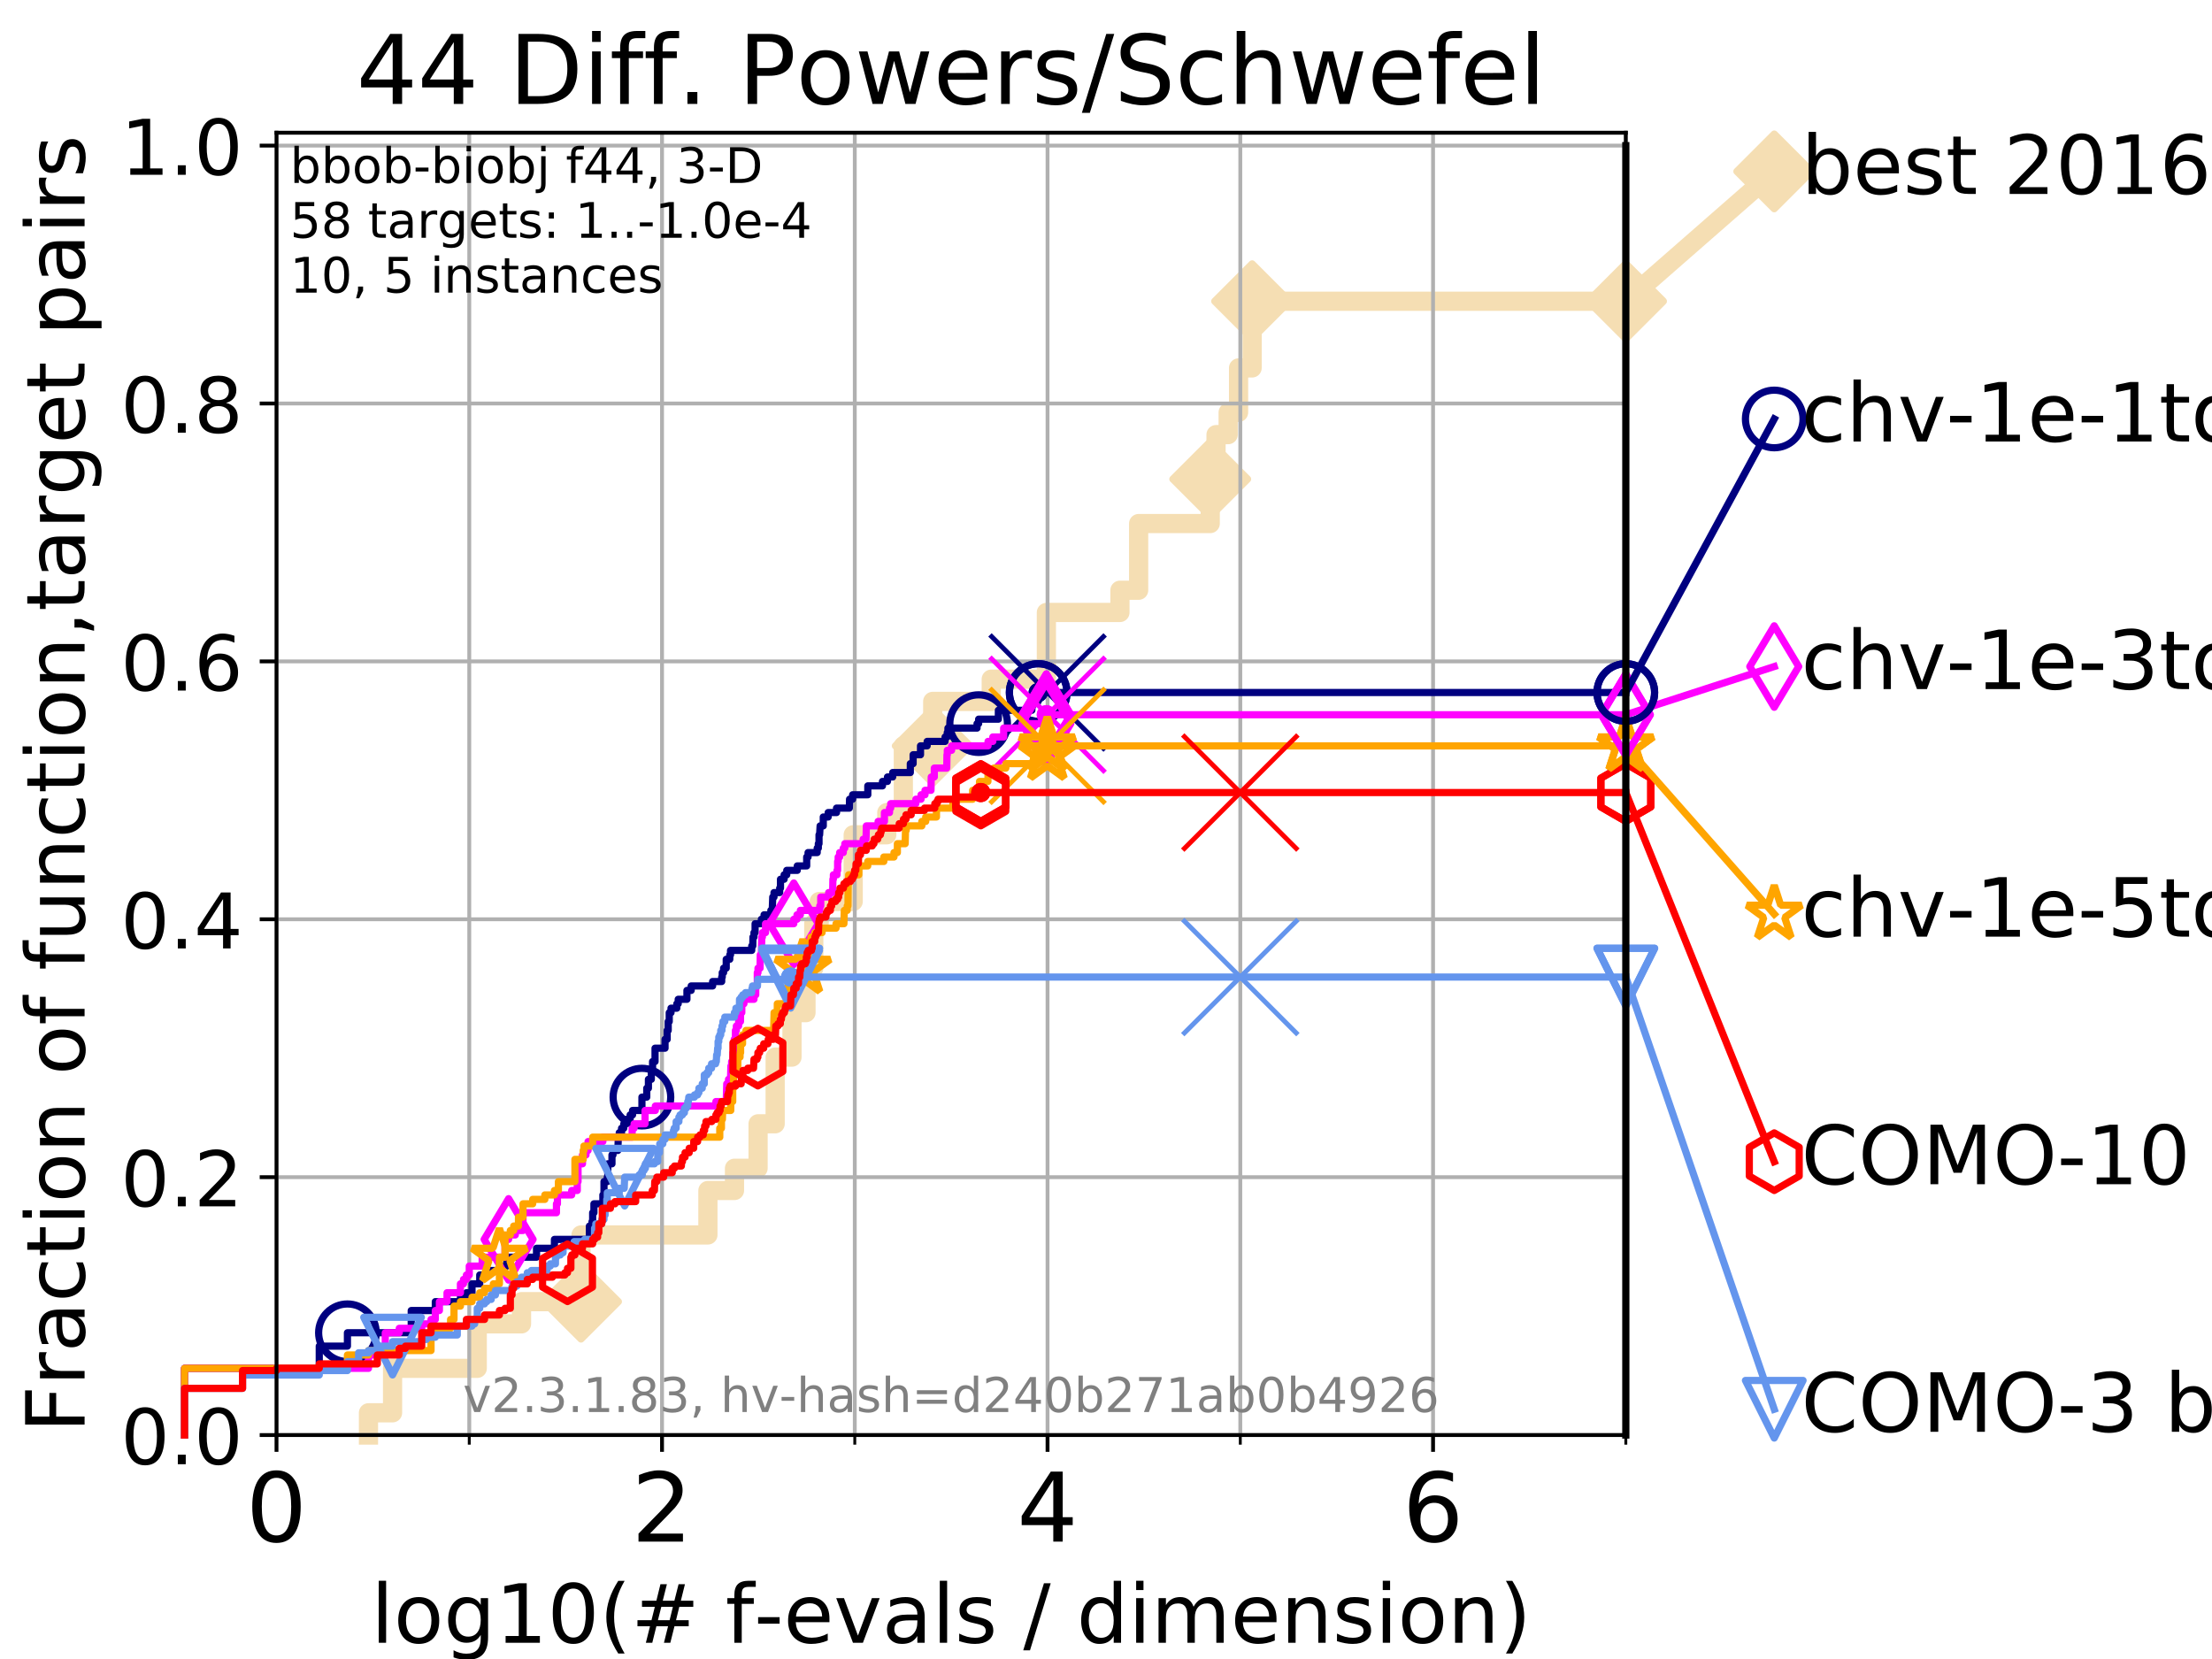 <?xml version="1.0" encoding="utf-8" standalone="no"?>
<!DOCTYPE svg PUBLIC "-//W3C//DTD SVG 1.1//EN"
  "http://www.w3.org/Graphics/SVG/1.1/DTD/svg11.dtd">
<!-- Created with matplotlib (https://matplotlib.org/) -->
<svg height="345.6pt" version="1.1" viewBox="0 0 460.8 345.6" width="460.8pt" xmlns="http://www.w3.org/2000/svg" xmlns:xlink="http://www.w3.org/1999/xlink">
 <defs>
  <style type="text/css">
*{stroke-linecap:butt;stroke-linejoin:round;}
  </style>
 </defs>
 <g id="figure_1">
  <g id="patch_1">
   <path d="M 0 345.6 
L 460.8 345.6 
L 460.8 0 
L 0 0 
z
" style="fill:#ffffff;"/>
  </g>
  <g id="axes_1">
   <g id="patch_2">
    <path d="M 57.6 298.944 
L 338.688 298.944 
L 338.688 27.648 
L 57.6 27.648 
z
" style="fill:#ffffff;"/>
   </g>
   <g id="line2d_1">
    <path d="M 76.759 298.944 
L 76.759 294.313 
L 81.776 294.313 
L 81.776 285.05 
L 99.418 285.05 
L 99.418 275.788 
L 108.64 275.788 
L 108.64 271.157 
L 121.037 271.157 
L 121.037 257.263 
L 147.47 257.263 
L 147.47 248.001 
L 153.008 248.001 
L 153.008 243.37 
L 157.921 243.37 
L 157.921 234.107 
L 161.481 234.107 
L 161.481 220.214 
L 164.986 220.214 
L 164.986 210.951 
L 167.903 210.951 
L 167.903 201.689 
L 169.522 201.689 
L 169.522 192.426 
L 170.661 192.426 
L 170.661 187.795 
L 177.738 187.795 
L 177.738 173.901 
L 184.734 173.901 
L 184.734 169.27 
L 188.181 169.27 
L 188.181 155.377 
L 194.304 155.377 
L 194.304 146.114 
L 206.494 146.114 
L 206.494 141.483 
L 217.981 141.483 
L 217.981 127.589 
L 233.306 127.589 
L 233.306 122.958 
L 237.2 122.958 
L 237.2 109.065 
L 252.113 109.065 
L 252.113 99.802 
L 253.324 99.802 
L 253.324 90.54 
L 255.849 90.54 
L 255.849 85.909 
L 258.017 85.909 
L 258.017 76.646 
L 260.839 76.646 
L 260.839 62.753 
L 338.688 62.753 
" style="fill:none;stroke:#f5deb3;stroke-linecap:square;stroke-width:4;"/>
   </g>
   <g id="line2d_2">
    <defs>
     <path d="M 0 7.778 
L 7.778 0 
L 0 -7.778 
L -7.778 0 
z
" id="m2bfb59f4b4" style="stroke:#f5deb3;stroke-linejoin:miter;stroke-width:1.5;"/>
    </defs>
    <g>
     <use style="fill:#f5deb3;stroke:#f5deb3;stroke-linejoin:miter;stroke-width:1.5;" x="121.037" xlink:href="#m2bfb59f4b4" y="271.157"/>
     <use style="fill:#f5deb3;stroke:#f5deb3;stroke-linejoin:miter;stroke-width:1.5;" x="194.304" xlink:href="#m2bfb59f4b4" y="155.377"/>
     <use style="fill:#f5deb3;stroke:#f5deb3;stroke-linejoin:miter;stroke-width:1.5;" x="252.113" xlink:href="#m2bfb59f4b4" y="99.802"/>
     <use style="fill:#f5deb3;stroke:#f5deb3;stroke-linejoin:miter;stroke-width:1.5;" x="260.839" xlink:href="#m2bfb59f4b4" y="62.753"/>
     <use style="fill:#f5deb3;stroke:#f5deb3;stroke-linejoin:miter;stroke-width:1.5;" x="338.688" xlink:href="#m2bfb59f4b4" y="62.753"/>
    </g>
   </g>
   <g id="line2d_3">
    <path style="fill:none;stroke:#f5deb3;stroke-linecap:square;stroke-width:4;"/>
    <g/>
   </g>
   <g id="line2d_4">
    <path d="M 338.688 62.753 
L 369.608 35.706 
" style="fill:none;stroke:#f5deb3;stroke-linecap:square;stroke-width:4;"/>
    <g>
     <use style="fill:#f5deb3;stroke:#f5deb3;stroke-linejoin:miter;stroke-width:1.5;" x="338.688" xlink:href="#m2bfb59f4b4" y="62.753"/>
     <use style="fill:#f5deb3;stroke:#f5deb3;stroke-linejoin:miter;stroke-width:1.5;" x="369.608" xlink:href="#m2bfb59f4b4" y="35.706"/>
    </g>
   </g>
   <g id="matplotlib.axis_1">
    <g id="xtick_1">
     <g id="line2d_5">
      <path clip-path="url(#p95e03b9fcc)" d="M 57.6 298.944 
L 57.6 27.648 
" style="fill:none;stroke:#b0b0b0;stroke-linecap:square;stroke-width:0.8;"/>
     </g>
     <g id="line2d_6">
      <defs>
       <path d="M 0 0 
L 0 3.5 
" id="m5834a72d35" style="stroke:#000000;stroke-width:0.8;"/>
      </defs>
      <g>
       <use style="stroke:#000000;stroke-width:0.8;" x="57.6" xlink:href="#m5834a72d35" y="298.944"/>
      </g>
     </g>
     <g id="text_1">
      <!-- 0 -->
      <defs>
       <path d="M 31.781 66.406 
Q 24.172 66.406 20.328 58.906 
Q 16.5 51.422 16.5 36.375 
Q 16.5 21.391 20.328 13.891 
Q 24.172 6.391 31.781 6.391 
Q 39.453 6.391 43.281 13.891 
Q 47.125 21.391 47.125 36.375 
Q 47.125 51.422 43.281 58.906 
Q 39.453 66.406 31.781 66.406 
z
M 31.781 74.219 
Q 44.047 74.219 50.516 64.516 
Q 56.984 54.828 56.984 36.375 
Q 56.984 17.969 50.516 8.266 
Q 44.047 -1.422 31.781 -1.422 
Q 19.531 -1.422 13.062 8.266 
Q 6.594 17.969 6.594 36.375 
Q 6.594 54.828 13.062 64.516 
Q 19.531 74.219 31.781 74.219 
z
" id="DejaVuSans-48"/>
      </defs>
      <g transform="translate(51.237 321.141)scale(0.2 -0.2)">
       <use xlink:href="#DejaVuSans-48"/>
      </g>
     </g>
    </g>
    <g id="xtick_2">
     <g id="line2d_7">
      <path clip-path="url(#p95e03b9fcc)" d="M 137.911 298.944 
L 137.911 27.648 
" style="fill:none;stroke:#b0b0b0;stroke-linecap:square;stroke-width:0.8;"/>
     </g>
     <g id="line2d_8">
      <g>
       <use style="stroke:#000000;stroke-width:0.8;" x="137.911" xlink:href="#m5834a72d35" y="298.944"/>
      </g>
     </g>
     <g id="text_2">
      <!-- 2 -->
      <defs>
       <path d="M 19.188 8.297 
L 53.609 8.297 
L 53.609 0 
L 7.328 0 
L 7.328 8.297 
Q 12.938 14.109 22.625 23.891 
Q 32.328 33.688 34.812 36.531 
Q 39.547 41.844 41.422 45.531 
Q 43.312 49.219 43.312 52.781 
Q 43.312 58.594 39.234 62.25 
Q 35.156 65.922 28.609 65.922 
Q 23.969 65.922 18.812 64.312 
Q 13.672 62.703 7.812 59.422 
L 7.812 69.391 
Q 13.766 71.781 18.938 73 
Q 24.125 74.219 28.422 74.219 
Q 39.75 74.219 46.484 68.547 
Q 53.219 62.891 53.219 53.422 
Q 53.219 48.922 51.531 44.891 
Q 49.859 40.875 45.406 35.406 
Q 44.188 33.984 37.641 27.219 
Q 31.109 20.453 19.188 8.297 
z
" id="DejaVuSans-50"/>
      </defs>
      <g transform="translate(131.548 321.141)scale(0.2 -0.2)">
       <use xlink:href="#DejaVuSans-50"/>
      </g>
     </g>
    </g>
    <g id="xtick_3">
     <g id="line2d_9">
      <path clip-path="url(#p95e03b9fcc)" d="M 218.222 298.944 
L 218.222 27.648 
" style="fill:none;stroke:#b0b0b0;stroke-linecap:square;stroke-width:0.8;"/>
     </g>
     <g id="line2d_10">
      <g>
       <use style="stroke:#000000;stroke-width:0.8;" x="218.222" xlink:href="#m5834a72d35" y="298.944"/>
      </g>
     </g>
     <g id="text_3">
      <!-- 4 -->
      <defs>
       <path d="M 37.797 64.312 
L 12.891 25.391 
L 37.797 25.391 
z
M 35.203 72.906 
L 47.609 72.906 
L 47.609 25.391 
L 58.016 25.391 
L 58.016 17.188 
L 47.609 17.188 
L 47.609 0 
L 37.797 0 
L 37.797 17.188 
L 4.891 17.188 
L 4.891 26.703 
z
" id="DejaVuSans-52"/>
      </defs>
      <g transform="translate(211.859 321.141)scale(0.2 -0.2)">
       <use xlink:href="#DejaVuSans-52"/>
      </g>
     </g>
    </g>
    <g id="xtick_4">
     <g id="line2d_11">
      <path clip-path="url(#p95e03b9fcc)" d="M 298.533 298.944 
L 298.533 27.648 
" style="fill:none;stroke:#b0b0b0;stroke-linecap:square;stroke-width:0.8;"/>
     </g>
     <g id="line2d_12">
      <g>
       <use style="stroke:#000000;stroke-width:0.8;" x="298.533" xlink:href="#m5834a72d35" y="298.944"/>
      </g>
     </g>
     <g id="text_4">
      <!-- 6 -->
      <defs>
       <path d="M 33.016 40.375 
Q 26.375 40.375 22.484 35.828 
Q 18.609 31.297 18.609 23.391 
Q 18.609 15.531 22.484 10.953 
Q 26.375 6.391 33.016 6.391 
Q 39.656 6.391 43.531 10.953 
Q 47.406 15.531 47.406 23.391 
Q 47.406 31.297 43.531 35.828 
Q 39.656 40.375 33.016 40.375 
z
M 52.594 71.297 
L 52.594 62.312 
Q 48.875 64.062 45.094 64.984 
Q 41.312 65.922 37.594 65.922 
Q 27.828 65.922 22.672 59.328 
Q 17.531 52.734 16.797 39.406 
Q 19.672 43.656 24.016 45.922 
Q 28.375 48.188 33.594 48.188 
Q 44.578 48.188 50.953 41.516 
Q 57.328 34.859 57.328 23.391 
Q 57.328 12.156 50.688 5.359 
Q 44.047 -1.422 33.016 -1.422 
Q 20.359 -1.422 13.672 8.266 
Q 6.984 17.969 6.984 36.375 
Q 6.984 53.656 15.188 63.938 
Q 23.391 74.219 37.203 74.219 
Q 40.922 74.219 44.703 73.484 
Q 48.484 72.75 52.594 71.297 
z
" id="DejaVuSans-54"/>
      </defs>
      <g transform="translate(292.17 321.141)scale(0.2 -0.2)">
       <use xlink:href="#DejaVuSans-54"/>
      </g>
     </g>
    </g>
    <g id="xtick_5">
     <g id="line2d_13">
      <path clip-path="url(#p95e03b9fcc)" d="M 97.755 298.944 
L 97.755 27.648 
" style="fill:none;stroke:#b0b0b0;stroke-linecap:square;stroke-width:0.8;"/>
     </g>
     <g id="line2d_14">
      <defs>
       <path d="M 0 0 
L 0 2 
" id="m902df3ad81" style="stroke:#000000;stroke-width:0.6;"/>
      </defs>
      <g>
       <use style="stroke:#000000;stroke-width:0.6;" x="97.755" xlink:href="#m902df3ad81" y="298.944"/>
      </g>
     </g>
    </g>
    <g id="xtick_6">
     <g id="line2d_15">
      <path clip-path="url(#p95e03b9fcc)" d="M 178.066 298.944 
L 178.066 27.648 
" style="fill:none;stroke:#b0b0b0;stroke-linecap:square;stroke-width:0.8;"/>
     </g>
     <g id="line2d_16">
      <g>
       <use style="stroke:#000000;stroke-width:0.6;" x="178.066" xlink:href="#m902df3ad81" y="298.944"/>
      </g>
     </g>
    </g>
    <g id="xtick_7">
     <g id="line2d_17">
      <path clip-path="url(#p95e03b9fcc)" d="M 258.377 298.944 
L 258.377 27.648 
" style="fill:none;stroke:#b0b0b0;stroke-linecap:square;stroke-width:0.8;"/>
     </g>
     <g id="line2d_18">
      <g>
       <use style="stroke:#000000;stroke-width:0.6;" x="258.377" xlink:href="#m902df3ad81" y="298.944"/>
      </g>
     </g>
    </g>
    <g id="xtick_8">
     <g id="line2d_19">
      <path clip-path="url(#p95e03b9fcc)" d="M 338.688 298.944 
L 338.688 27.648 
" style="fill:none;stroke:#b0b0b0;stroke-linecap:square;stroke-width:0.8;"/>
     </g>
     <g id="line2d_20">
      <g>
       <use style="stroke:#000000;stroke-width:0.6;" x="338.688" xlink:href="#m902df3ad81" y="298.944"/>
      </g>
     </g>
    </g>
    <g id="text_5">
     <!-- log10(# f-evals / dimension) -->
     <defs>
      <path d="M 9.422 75.984 
L 18.406 75.984 
L 18.406 0 
L 9.422 0 
z
" id="DejaVuSans-108"/>
      <path d="M 30.609 48.391 
Q 23.391 48.391 19.188 42.75 
Q 14.984 37.109 14.984 27.297 
Q 14.984 17.484 19.156 11.844 
Q 23.344 6.203 30.609 6.203 
Q 37.797 6.203 41.984 11.859 
Q 46.188 17.531 46.188 27.297 
Q 46.188 37.016 41.984 42.703 
Q 37.797 48.391 30.609 48.391 
z
M 30.609 56 
Q 42.328 56 49.016 48.375 
Q 55.719 40.766 55.719 27.297 
Q 55.719 13.875 49.016 6.219 
Q 42.328 -1.422 30.609 -1.422 
Q 18.844 -1.422 12.172 6.219 
Q 5.516 13.875 5.516 27.297 
Q 5.516 40.766 12.172 48.375 
Q 18.844 56 30.609 56 
z
" id="DejaVuSans-111"/>
      <path d="M 45.406 27.984 
Q 45.406 37.75 41.375 43.109 
Q 37.359 48.484 30.078 48.484 
Q 22.859 48.484 18.828 43.109 
Q 14.797 37.75 14.797 27.984 
Q 14.797 18.266 18.828 12.891 
Q 22.859 7.516 30.078 7.516 
Q 37.359 7.516 41.375 12.891 
Q 45.406 18.266 45.406 27.984 
z
M 54.391 6.781 
Q 54.391 -7.172 48.188 -13.984 
Q 42 -20.797 29.203 -20.797 
Q 24.469 -20.797 20.266 -20.094 
Q 16.062 -19.391 12.109 -17.922 
L 12.109 -9.188 
Q 16.062 -11.328 19.922 -12.344 
Q 23.781 -13.375 27.781 -13.375 
Q 36.625 -13.375 41.016 -8.766 
Q 45.406 -4.156 45.406 5.172 
L 45.406 9.625 
Q 42.625 4.781 38.281 2.391 
Q 33.938 0 27.875 0 
Q 17.828 0 11.672 7.656 
Q 5.516 15.328 5.516 27.984 
Q 5.516 40.672 11.672 48.328 
Q 17.828 56 27.875 56 
Q 33.938 56 38.281 53.609 
Q 42.625 51.219 45.406 46.391 
L 45.406 54.688 
L 54.391 54.688 
z
" id="DejaVuSans-103"/>
      <path d="M 12.406 8.297 
L 28.516 8.297 
L 28.516 63.922 
L 10.984 60.406 
L 10.984 69.391 
L 28.422 72.906 
L 38.281 72.906 
L 38.281 8.297 
L 54.391 8.297 
L 54.391 0 
L 12.406 0 
z
" id="DejaVuSans-49"/>
      <path d="M 31 75.875 
Q 24.469 64.656 21.281 53.656 
Q 18.109 42.672 18.109 31.391 
Q 18.109 20.125 21.312 9.062 
Q 24.516 -2 31 -13.188 
L 23.188 -13.188 
Q 15.875 -1.703 12.234 9.375 
Q 8.594 20.453 8.594 31.391 
Q 8.594 42.281 12.203 53.312 
Q 15.828 64.359 23.188 75.875 
z
" id="DejaVuSans-40"/>
      <path d="M 51.125 44 
L 36.922 44 
L 32.812 27.688 
L 47.125 27.688 
z
M 43.797 71.781 
L 38.719 51.516 
L 52.984 51.516 
L 58.109 71.781 
L 65.922 71.781 
L 60.891 51.516 
L 76.125 51.516 
L 76.125 44 
L 58.984 44 
L 54.984 27.688 
L 70.516 27.688 
L 70.516 20.219 
L 53.078 20.219 
L 48 0 
L 40.188 0 
L 45.219 20.219 
L 30.906 20.219 
L 25.875 0 
L 18.016 0 
L 23.094 20.219 
L 7.719 20.219 
L 7.719 27.688 
L 24.906 27.688 
L 29 44 
L 13.281 44 
L 13.281 51.516 
L 30.906 51.516 
L 35.891 71.781 
z
" id="DejaVuSans-35"/>
      <path id="DejaVuSans-32"/>
      <path d="M 37.109 75.984 
L 37.109 68.5 
L 28.516 68.5 
Q 23.688 68.5 21.797 66.547 
Q 19.922 64.594 19.922 59.516 
L 19.922 54.688 
L 34.719 54.688 
L 34.719 47.703 
L 19.922 47.703 
L 19.922 0 
L 10.891 0 
L 10.891 47.703 
L 2.297 47.703 
L 2.297 54.688 
L 10.891 54.688 
L 10.891 58.5 
Q 10.891 67.625 15.141 71.797 
Q 19.391 75.984 28.609 75.984 
z
" id="DejaVuSans-102"/>
      <path d="M 4.891 31.391 
L 31.203 31.391 
L 31.203 23.391 
L 4.891 23.391 
z
" id="DejaVuSans-45"/>
      <path d="M 56.203 29.594 
L 56.203 25.203 
L 14.891 25.203 
Q 15.484 15.922 20.484 11.062 
Q 25.484 6.203 34.422 6.203 
Q 39.594 6.203 44.453 7.469 
Q 49.312 8.734 54.109 11.281 
L 54.109 2.781 
Q 49.266 0.734 44.188 -0.344 
Q 39.109 -1.422 33.891 -1.422 
Q 20.797 -1.422 13.156 6.188 
Q 5.516 13.812 5.516 26.812 
Q 5.516 40.234 12.766 48.109 
Q 20.016 56 32.328 56 
Q 43.359 56 49.781 48.891 
Q 56.203 41.797 56.203 29.594 
z
M 47.219 32.234 
Q 47.125 39.594 43.094 43.984 
Q 39.062 48.391 32.422 48.391 
Q 24.906 48.391 20.391 44.141 
Q 15.875 39.891 15.188 32.172 
z
" id="DejaVuSans-101"/>
      <path d="M 2.984 54.688 
L 12.5 54.688 
L 29.594 8.797 
L 46.688 54.688 
L 56.203 54.688 
L 35.688 0 
L 23.484 0 
z
" id="DejaVuSans-118"/>
      <path d="M 34.281 27.484 
Q 23.391 27.484 19.188 25 
Q 14.984 22.516 14.984 16.5 
Q 14.984 11.719 18.141 8.906 
Q 21.297 6.109 26.703 6.109 
Q 34.188 6.109 38.703 11.406 
Q 43.219 16.703 43.219 25.484 
L 43.219 27.484 
z
M 52.203 31.203 
L 52.203 0 
L 43.219 0 
L 43.219 8.297 
Q 40.141 3.328 35.547 0.953 
Q 30.953 -1.422 24.312 -1.422 
Q 15.922 -1.422 10.953 3.297 
Q 6 8.016 6 15.922 
Q 6 25.141 12.172 29.828 
Q 18.359 34.516 30.609 34.516 
L 43.219 34.516 
L 43.219 35.406 
Q 43.219 41.609 39.141 45 
Q 35.062 48.391 27.688 48.391 
Q 23 48.391 18.547 47.266 
Q 14.109 46.141 10.016 43.891 
L 10.016 52.203 
Q 14.938 54.109 19.578 55.047 
Q 24.219 56 28.609 56 
Q 40.484 56 46.344 49.844 
Q 52.203 43.703 52.203 31.203 
z
" id="DejaVuSans-97"/>
      <path d="M 44.281 53.078 
L 44.281 44.578 
Q 40.484 46.531 36.375 47.5 
Q 32.281 48.484 27.875 48.484 
Q 21.188 48.484 17.844 46.438 
Q 14.5 44.391 14.5 40.281 
Q 14.5 37.156 16.891 35.375 
Q 19.281 33.594 26.516 31.984 
L 29.594 31.297 
Q 39.156 29.25 43.188 25.516 
Q 47.219 21.781 47.219 15.094 
Q 47.219 7.469 41.188 3.016 
Q 35.156 -1.422 24.609 -1.422 
Q 20.219 -1.422 15.453 -0.562 
Q 10.688 0.297 5.422 2 
L 5.422 11.281 
Q 10.406 8.688 15.234 7.391 
Q 20.062 6.109 24.812 6.109 
Q 31.156 6.109 34.562 8.281 
Q 37.984 10.453 37.984 14.406 
Q 37.984 18.062 35.516 20.016 
Q 33.062 21.969 24.703 23.781 
L 21.578 24.516 
Q 13.234 26.266 9.516 29.906 
Q 5.812 33.547 5.812 39.891 
Q 5.812 47.609 11.281 51.797 
Q 16.75 56 26.812 56 
Q 31.781 56 36.172 55.266 
Q 40.578 54.547 44.281 53.078 
z
" id="DejaVuSans-115"/>
      <path d="M 25.391 72.906 
L 33.688 72.906 
L 8.297 -9.281 
L 0 -9.281 
z
" id="DejaVuSans-47"/>
      <path d="M 45.406 46.391 
L 45.406 75.984 
L 54.391 75.984 
L 54.391 0 
L 45.406 0 
L 45.406 8.203 
Q 42.578 3.328 38.25 0.953 
Q 33.938 -1.422 27.875 -1.422 
Q 17.969 -1.422 11.734 6.484 
Q 5.516 14.406 5.516 27.297 
Q 5.516 40.188 11.734 48.094 
Q 17.969 56 27.875 56 
Q 33.938 56 38.25 53.625 
Q 42.578 51.266 45.406 46.391 
z
M 14.797 27.297 
Q 14.797 17.391 18.875 11.75 
Q 22.953 6.109 30.078 6.109 
Q 37.203 6.109 41.297 11.75 
Q 45.406 17.391 45.406 27.297 
Q 45.406 37.203 41.297 42.844 
Q 37.203 48.484 30.078 48.484 
Q 22.953 48.484 18.875 42.844 
Q 14.797 37.203 14.797 27.297 
z
" id="DejaVuSans-100"/>
      <path d="M 9.422 54.688 
L 18.406 54.688 
L 18.406 0 
L 9.422 0 
z
M 9.422 75.984 
L 18.406 75.984 
L 18.406 64.594 
L 9.422 64.594 
z
" id="DejaVuSans-105"/>
      <path d="M 52 44.188 
Q 55.375 50.25 60.062 53.125 
Q 64.75 56 71.094 56 
Q 79.641 56 84.281 50.016 
Q 88.922 44.047 88.922 33.016 
L 88.922 0 
L 79.891 0 
L 79.891 32.719 
Q 79.891 40.578 77.094 44.375 
Q 74.312 48.188 68.609 48.188 
Q 61.625 48.188 57.562 43.547 
Q 53.516 38.922 53.516 30.906 
L 53.516 0 
L 44.484 0 
L 44.484 32.719 
Q 44.484 40.625 41.703 44.406 
Q 38.922 48.188 33.109 48.188 
Q 26.219 48.188 22.156 43.531 
Q 18.109 38.875 18.109 30.906 
L 18.109 0 
L 9.078 0 
L 9.078 54.688 
L 18.109 54.688 
L 18.109 46.188 
Q 21.188 51.219 25.484 53.609 
Q 29.781 56 35.688 56 
Q 41.656 56 45.828 52.969 
Q 50 49.953 52 44.188 
z
" id="DejaVuSans-109"/>
      <path d="M 54.891 33.016 
L 54.891 0 
L 45.906 0 
L 45.906 32.719 
Q 45.906 40.484 42.875 44.328 
Q 39.844 48.188 33.797 48.188 
Q 26.516 48.188 22.312 43.547 
Q 18.109 38.922 18.109 30.906 
L 18.109 0 
L 9.078 0 
L 9.078 54.688 
L 18.109 54.688 
L 18.109 46.188 
Q 21.344 51.125 25.703 53.562 
Q 30.078 56 35.797 56 
Q 45.219 56 50.047 50.172 
Q 54.891 44.344 54.891 33.016 
z
" id="DejaVuSans-110"/>
      <path d="M 8.016 75.875 
L 15.828 75.875 
Q 23.141 64.359 26.781 53.312 
Q 30.422 42.281 30.422 31.391 
Q 30.422 20.453 26.781 9.375 
Q 23.141 -1.703 15.828 -13.188 
L 8.016 -13.188 
Q 14.5 -2 17.703 9.062 
Q 20.906 20.125 20.906 31.391 
Q 20.906 42.672 17.703 53.656 
Q 14.5 64.656 8.016 75.875 
z
" id="DejaVuSans-41"/>
     </defs>
     <g transform="translate(77.303 342.218)scale(0.17 -0.17)">
      <use xlink:href="#DejaVuSans-108"/>
      <use x="27.783" xlink:href="#DejaVuSans-111"/>
      <use x="88.965" xlink:href="#DejaVuSans-103"/>
      <use x="152.441" xlink:href="#DejaVuSans-49"/>
      <use x="216.064" xlink:href="#DejaVuSans-48"/>
      <use x="279.688" xlink:href="#DejaVuSans-40"/>
      <use x="318.701" xlink:href="#DejaVuSans-35"/>
      <use x="402.49" xlink:href="#DejaVuSans-32"/>
      <use x="434.277" xlink:href="#DejaVuSans-102"/>
      <use x="469.404" xlink:href="#DejaVuSans-45"/>
      <use x="505.488" xlink:href="#DejaVuSans-101"/>
      <use x="567.012" xlink:href="#DejaVuSans-118"/>
      <use x="626.191" xlink:href="#DejaVuSans-97"/>
      <use x="687.471" xlink:href="#DejaVuSans-108"/>
      <use x="715.254" xlink:href="#DejaVuSans-115"/>
      <use x="767.354" xlink:href="#DejaVuSans-32"/>
      <use x="799.141" xlink:href="#DejaVuSans-47"/>
      <use x="832.832" xlink:href="#DejaVuSans-32"/>
      <use x="864.619" xlink:href="#DejaVuSans-100"/>
      <use x="928.096" xlink:href="#DejaVuSans-105"/>
      <use x="955.879" xlink:href="#DejaVuSans-109"/>
      <use x="1053.291" xlink:href="#DejaVuSans-101"/>
      <use x="1114.814" xlink:href="#DejaVuSans-110"/>
      <use x="1178.193" xlink:href="#DejaVuSans-115"/>
      <use x="1230.293" xlink:href="#DejaVuSans-105"/>
      <use x="1258.076" xlink:href="#DejaVuSans-111"/>
      <use x="1319.258" xlink:href="#DejaVuSans-110"/>
      <use x="1382.637" xlink:href="#DejaVuSans-41"/>
     </g>
    </g>
   </g>
   <g id="matplotlib.axis_2">
    <g id="ytick_1">
     <g id="line2d_21">
      <path clip-path="url(#p95e03b9fcc)" d="M 57.6 298.944 
L 338.688 298.944 
" style="fill:none;stroke:#b0b0b0;stroke-linecap:square;stroke-width:0.8;"/>
     </g>
     <g id="line2d_22">
      <defs>
       <path d="M 0 0 
L -3.5 0 
" id="m6b41388bb8" style="stroke:#000000;stroke-width:0.8;"/>
      </defs>
      <g>
       <use style="stroke:#000000;stroke-width:0.8;" x="57.6" xlink:href="#m6b41388bb8" y="298.944"/>
      </g>
     </g>
     <g id="text_6">
      <!-- 0.0 -->
      <defs>
       <path d="M 10.688 12.406 
L 21 12.406 
L 21 0 
L 10.688 0 
z
" id="DejaVuSans-46"/>
      </defs>
      <g transform="translate(25.155 305.023)scale(0.16 -0.16)">
       <use xlink:href="#DejaVuSans-48"/>
       <use x="63.623" xlink:href="#DejaVuSans-46"/>
       <use x="95.41" xlink:href="#DejaVuSans-48"/>
      </g>
     </g>
    </g>
    <g id="ytick_2">
     <g id="line2d_23">
      <path clip-path="url(#p95e03b9fcc)" d="M 57.6 245.222 
L 338.688 245.222 
" style="fill:none;stroke:#b0b0b0;stroke-linecap:square;stroke-width:0.8;"/>
     </g>
     <g id="line2d_24">
      <g>
       <use style="stroke:#000000;stroke-width:0.8;" x="57.6" xlink:href="#m6b41388bb8" y="245.222"/>
      </g>
     </g>
     <g id="text_7">
      <!-- 0.2 -->
      <g transform="translate(25.155 251.301)scale(0.16 -0.16)">
       <use xlink:href="#DejaVuSans-48"/>
       <use x="63.623" xlink:href="#DejaVuSans-46"/>
       <use x="95.41" xlink:href="#DejaVuSans-50"/>
      </g>
     </g>
    </g>
    <g id="ytick_3">
     <g id="line2d_25">
      <path clip-path="url(#p95e03b9fcc)" d="M 57.6 191.5 
L 338.688 191.5 
" style="fill:none;stroke:#b0b0b0;stroke-linecap:square;stroke-width:0.8;"/>
     </g>
     <g id="line2d_26">
      <g>
       <use style="stroke:#000000;stroke-width:0.8;" x="57.6" xlink:href="#m6b41388bb8" y="191.5"/>
      </g>
     </g>
     <g id="text_8">
      <!-- 0.4 -->
      <g transform="translate(25.155 197.579)scale(0.16 -0.16)">
       <use xlink:href="#DejaVuSans-48"/>
       <use x="63.623" xlink:href="#DejaVuSans-46"/>
       <use x="95.41" xlink:href="#DejaVuSans-52"/>
      </g>
     </g>
    </g>
    <g id="ytick_4">
     <g id="line2d_27">
      <path clip-path="url(#p95e03b9fcc)" d="M 57.6 137.778 
L 338.688 137.778 
" style="fill:none;stroke:#b0b0b0;stroke-linecap:square;stroke-width:0.8;"/>
     </g>
     <g id="line2d_28">
      <g>
       <use style="stroke:#000000;stroke-width:0.8;" x="57.6" xlink:href="#m6b41388bb8" y="137.778"/>
      </g>
     </g>
     <g id="text_9">
      <!-- 0.6 -->
      <g transform="translate(25.155 143.857)scale(0.16 -0.16)">
       <use xlink:href="#DejaVuSans-48"/>
       <use x="63.623" xlink:href="#DejaVuSans-46"/>
       <use x="95.41" xlink:href="#DejaVuSans-54"/>
      </g>
     </g>
    </g>
    <g id="ytick_5">
     <g id="line2d_29">
      <path clip-path="url(#p95e03b9fcc)" d="M 57.6 84.056 
L 338.688 84.056 
" style="fill:none;stroke:#b0b0b0;stroke-linecap:square;stroke-width:0.8;"/>
     </g>
     <g id="line2d_30">
      <g>
       <use style="stroke:#000000;stroke-width:0.8;" x="57.6" xlink:href="#m6b41388bb8" y="84.056"/>
      </g>
     </g>
     <g id="text_10">
      <!-- 0.8 -->
      <defs>
       <path d="M 31.781 34.625 
Q 24.75 34.625 20.719 30.859 
Q 16.703 27.094 16.703 20.516 
Q 16.703 13.922 20.719 10.156 
Q 24.75 6.391 31.781 6.391 
Q 38.812 6.391 42.859 10.172 
Q 46.922 13.969 46.922 20.516 
Q 46.922 27.094 42.891 30.859 
Q 38.875 34.625 31.781 34.625 
z
M 21.922 38.812 
Q 15.578 40.375 12.031 44.719 
Q 8.5 49.078 8.5 55.328 
Q 8.5 64.062 14.719 69.141 
Q 20.953 74.219 31.781 74.219 
Q 42.672 74.219 48.875 69.141 
Q 55.078 64.062 55.078 55.328 
Q 55.078 49.078 51.531 44.719 
Q 48 40.375 41.703 38.812 
Q 48.828 37.156 52.797 32.312 
Q 56.781 27.484 56.781 20.516 
Q 56.781 9.906 50.312 4.234 
Q 43.844 -1.422 31.781 -1.422 
Q 19.734 -1.422 13.25 4.234 
Q 6.781 9.906 6.781 20.516 
Q 6.781 27.484 10.781 32.312 
Q 14.797 37.156 21.922 38.812 
z
M 18.312 54.391 
Q 18.312 48.734 21.844 45.562 
Q 25.391 42.391 31.781 42.391 
Q 38.141 42.391 41.719 45.562 
Q 45.312 48.734 45.312 54.391 
Q 45.312 60.062 41.719 63.234 
Q 38.141 66.406 31.781 66.406 
Q 25.391 66.406 21.844 63.234 
Q 18.312 60.062 18.312 54.391 
z
" id="DejaVuSans-56"/>
      </defs>
      <g transform="translate(25.155 90.135)scale(0.16 -0.16)">
       <use xlink:href="#DejaVuSans-48"/>
       <use x="63.623" xlink:href="#DejaVuSans-46"/>
       <use x="95.41" xlink:href="#DejaVuSans-56"/>
      </g>
     </g>
    </g>
    <g id="ytick_6">
     <g id="line2d_31">
      <path clip-path="url(#p95e03b9fcc)" d="M 57.6 30.334 
L 338.688 30.334 
" style="fill:none;stroke:#b0b0b0;stroke-linecap:square;stroke-width:0.8;"/>
     </g>
     <g id="line2d_32">
      <g>
       <use style="stroke:#000000;stroke-width:0.8;" x="57.6" xlink:href="#m6b41388bb8" y="30.334"/>
      </g>
     </g>
     <g id="text_11">
      <!-- 1.0 -->
      <g transform="translate(25.155 36.413)scale(0.16 -0.16)">
       <use xlink:href="#DejaVuSans-49"/>
       <use x="63.623" xlink:href="#DejaVuSans-46"/>
       <use x="95.41" xlink:href="#DejaVuSans-48"/>
      </g>
     </g>
    </g>
    <g id="text_12">
     <!-- Fraction of function,target pairs -->
     <defs>
      <path d="M 9.812 72.906 
L 51.703 72.906 
L 51.703 64.594 
L 19.672 64.594 
L 19.672 43.109 
L 48.578 43.109 
L 48.578 34.812 
L 19.672 34.812 
L 19.672 0 
L 9.812 0 
z
" id="DejaVuSans-70"/>
      <path d="M 41.109 46.297 
Q 39.594 47.172 37.812 47.578 
Q 36.031 48 33.891 48 
Q 26.266 48 22.188 43.047 
Q 18.109 38.094 18.109 28.812 
L 18.109 0 
L 9.078 0 
L 9.078 54.688 
L 18.109 54.688 
L 18.109 46.188 
Q 20.953 51.172 25.484 53.578 
Q 30.031 56 36.531 56 
Q 37.453 56 38.578 55.875 
Q 39.703 55.766 41.062 55.516 
z
" id="DejaVuSans-114"/>
      <path d="M 48.781 52.594 
L 48.781 44.188 
Q 44.969 46.297 41.141 47.344 
Q 37.312 48.391 33.406 48.391 
Q 24.656 48.391 19.812 42.844 
Q 14.984 37.312 14.984 27.297 
Q 14.984 17.281 19.812 11.734 
Q 24.656 6.203 33.406 6.203 
Q 37.312 6.203 41.141 7.25 
Q 44.969 8.297 48.781 10.406 
L 48.781 2.094 
Q 45.016 0.344 40.984 -0.531 
Q 36.969 -1.422 32.422 -1.422 
Q 20.062 -1.422 12.781 6.344 
Q 5.516 14.109 5.516 27.297 
Q 5.516 40.672 12.859 48.328 
Q 20.219 56 33.016 56 
Q 37.156 56 41.109 55.141 
Q 45.062 54.297 48.781 52.594 
z
" id="DejaVuSans-99"/>
      <path d="M 18.312 70.219 
L 18.312 54.688 
L 36.812 54.688 
L 36.812 47.703 
L 18.312 47.703 
L 18.312 18.016 
Q 18.312 11.328 20.141 9.422 
Q 21.969 7.516 27.594 7.516 
L 36.812 7.516 
L 36.812 0 
L 27.594 0 
Q 17.188 0 13.234 3.875 
Q 9.281 7.766 9.281 18.016 
L 9.281 47.703 
L 2.688 47.703 
L 2.688 54.688 
L 9.281 54.688 
L 9.281 70.219 
z
" id="DejaVuSans-116"/>
      <path d="M 8.5 21.578 
L 8.5 54.688 
L 17.484 54.688 
L 17.484 21.922 
Q 17.484 14.156 20.5 10.266 
Q 23.531 6.391 29.594 6.391 
Q 36.859 6.391 41.078 11.031 
Q 45.312 15.672 45.312 23.688 
L 45.312 54.688 
L 54.297 54.688 
L 54.297 0 
L 45.312 0 
L 45.312 8.406 
Q 42.047 3.422 37.719 1 
Q 33.406 -1.422 27.688 -1.422 
Q 18.266 -1.422 13.375 4.438 
Q 8.5 10.297 8.5 21.578 
z
M 31.109 56 
z
" id="DejaVuSans-117"/>
      <path d="M 11.719 12.406 
L 22.016 12.406 
L 22.016 4 
L 14.016 -11.625 
L 7.719 -11.625 
L 11.719 4 
z
" id="DejaVuSans-44"/>
      <path d="M 18.109 8.203 
L 18.109 -20.797 
L 9.078 -20.797 
L 9.078 54.688 
L 18.109 54.688 
L 18.109 46.391 
Q 20.953 51.266 25.266 53.625 
Q 29.594 56 35.594 56 
Q 45.562 56 51.781 48.094 
Q 58.016 40.188 58.016 27.297 
Q 58.016 14.406 51.781 6.484 
Q 45.562 -1.422 35.594 -1.422 
Q 29.594 -1.422 25.266 0.953 
Q 20.953 3.328 18.109 8.203 
z
M 48.688 27.297 
Q 48.688 37.203 44.609 42.844 
Q 40.531 48.484 33.406 48.484 
Q 26.266 48.484 22.188 42.844 
Q 18.109 37.203 18.109 27.297 
Q 18.109 17.391 22.188 11.75 
Q 26.266 6.109 33.406 6.109 
Q 40.531 6.109 44.609 11.75 
Q 48.688 17.391 48.688 27.297 
z
" id="DejaVuSans-112"/>
     </defs>
     <g transform="translate(17.62 298.435)rotate(-90)scale(0.17 -0.17)">
      <use xlink:href="#DejaVuSans-70"/>
      <use x="57.41" xlink:href="#DejaVuSans-114"/>
      <use x="98.523" xlink:href="#DejaVuSans-97"/>
      <use x="159.803" xlink:href="#DejaVuSans-99"/>
      <use x="214.783" xlink:href="#DejaVuSans-116"/>
      <use x="253.992" xlink:href="#DejaVuSans-105"/>
      <use x="281.775" xlink:href="#DejaVuSans-111"/>
      <use x="342.957" xlink:href="#DejaVuSans-110"/>
      <use x="406.336" xlink:href="#DejaVuSans-32"/>
      <use x="438.123" xlink:href="#DejaVuSans-111"/>
      <use x="499.305" xlink:href="#DejaVuSans-102"/>
      <use x="534.51" xlink:href="#DejaVuSans-32"/>
      <use x="566.297" xlink:href="#DejaVuSans-102"/>
      <use x="601.502" xlink:href="#DejaVuSans-117"/>
      <use x="664.881" xlink:href="#DejaVuSans-110"/>
      <use x="728.26" xlink:href="#DejaVuSans-99"/>
      <use x="783.24" xlink:href="#DejaVuSans-116"/>
      <use x="822.449" xlink:href="#DejaVuSans-105"/>
      <use x="850.232" xlink:href="#DejaVuSans-111"/>
      <use x="911.414" xlink:href="#DejaVuSans-110"/>
      <use x="974.793" xlink:href="#DejaVuSans-44"/>
      <use x="1006.58" xlink:href="#DejaVuSans-116"/>
      <use x="1045.789" xlink:href="#DejaVuSans-97"/>
      <use x="1107.068" xlink:href="#DejaVuSans-114"/>
      <use x="1148.166" xlink:href="#DejaVuSans-103"/>
      <use x="1211.643" xlink:href="#DejaVuSans-101"/>
      <use x="1273.166" xlink:href="#DejaVuSans-116"/>
      <use x="1312.375" xlink:href="#DejaVuSans-32"/>
      <use x="1344.162" xlink:href="#DejaVuSans-112"/>
      <use x="1407.639" xlink:href="#DejaVuSans-97"/>
      <use x="1468.918" xlink:href="#DejaVuSans-105"/>
      <use x="1496.701" xlink:href="#DejaVuSans-114"/>
      <use x="1537.814" xlink:href="#DejaVuSans-115"/>
     </g>
    </g>
   </g>
   <g id="line2d_33">
    <defs>
     <path d="M 0 1.5 
C 0.398 1.5 0.779 1.342 1.061 1.061 
C 1.342 0.779 1.5 0.398 1.5 0 
C 1.5 -0.398 1.342 -0.779 1.061 -1.061 
C 0.779 -1.342 0.398 -1.5 0 -1.5 
C -0.398 -1.5 -0.779 -1.342 -1.061 -1.061 
C -1.342 -0.779 -1.5 -0.398 -1.5 0 
C -1.5 0.398 -1.342 0.779 -1.061 1.061 
C -0.779 1.342 -0.398 1.5 0 1.5 
z
" id="mc27c11dad6" style="stroke:#f5deb3;"/>
    </defs>
    <g>
     <use style="fill:#f5deb3;stroke:#f5deb3;" x="260.839" xlink:href="#mc27c11dad6" y="62.753"/>
     <use style="fill:#f5deb3;stroke:#f5deb3;" x="260.839" xlink:href="#mc27c11dad6" y="62.753"/>
    </g>
   </g>
   <g id="line2d_34">
    <defs>
     <path d="M 0 1.5 
C 0.398 1.5 0.779 1.342 1.061 1.061 
C 1.342 0.779 1.5 0.398 1.5 0 
C 1.5 -0.398 1.342 -0.779 1.061 -1.061 
C 0.779 -1.342 0.398 -1.5 0 -1.5 
C -0.398 -1.5 -0.779 -1.342 -1.061 -1.061 
C -1.342 -0.779 -1.5 -0.398 -1.5 0 
C -1.5 0.398 -1.342 0.779 -1.061 1.061 
C -0.779 1.342 -0.398 1.5 0 1.5 
z
" id="m0681a0d988" style="stroke:#000080;"/>
    </defs>
    <g>
     <use style="fill:#000080;stroke:#000080;" x="216.277" xlink:href="#m0681a0d988" y="144.262"/>
     <use style="fill:#000080;stroke:#000080;" x="216.277" xlink:href="#m0681a0d988" y="144.262"/>
    </g>
   </g>
   <g id="line2d_35">
    <path d="M 38.441 298.944 
L 38.441 285.05 
L 66.508 285.05 
L 66.508 280.419 
L 72.376 280.419 
L 72.376 277.64 
L 85.667 277.64 
L 85.667 273.009 
L 90.684 273.009 
L 90.684 271.157 
L 95.918 271.157 
L 95.918 270.231 
L 97.164 270.231 
L 97.164 269.304 
L 98.327 269.304 
L 98.327 267.452 
L 99.938 267.452 
L 99.938 265.599 
L 101.413 265.599 
L 101.413 264.673 
L 104.435 264.673 
L 104.435 263.747 
L 105.585 263.747 
L 105.585 262.821 
L 105.952 262.821 
L 105.952 261.894 
L 111.768 261.894 
L 111.768 260.042 
L 115.502 260.042 
L 115.502 258.189 
L 122.782 258.189 
L 122.782 255.411 
L 123.327 255.411 
L 123.327 254.484 
L 123.461 254.484 
L 123.461 252.632 
L 123.725 252.632 
L 123.725 250.779 
L 125.589 250.779 
L 125.589 248.927 
L 125.823 248.927 
L 125.823 246.148 
L 126.507 246.148 
L 126.507 245.222 
L 126.618 245.222 
L 126.618 242.443 
L 127.485 242.443 
L 127.485 240.591 
L 127.695 240.591 
L 127.695 239.665 
L 128.709 239.665 
L 128.808 236.886 
L 129.002 236.886 
L 129.002 235.96 
L 129.48 235.96 
L 129.48 235.033 
L 129.945 235.033 
L 129.945 234.107 
L 130.488 234.107 
L 130.488 233.181 
L 131.27 233.181 
L 131.27 232.255 
L 131.774 232.255 
L 131.774 231.328 
L 133.726 231.328 
L 133.726 228.55 
L 134.731 228.55 
L 134.731 226.697 
L 135.077 226.697 
L 135.077 224.845 
L 135.682 224.845 
L 135.682 222.992 
L 135.944 222.992 
L 135.944 221.14 
L 136.457 221.14 
L 136.457 218.361 
L 138.539 218.361 
L 138.539 216.509 
L 138.982 216.509 
L 138.982 214.656 
L 139.199 214.656 
L 139.199 212.804 
L 139.414 212.804 
L 139.414 210.951 
L 139.783 210.951 
L 139.783 210.025 
L 140.993 210.025 
L 140.993 209.099 
L 141.283 209.099 
L 141.283 208.172 
L 143.101 208.172 
L 143.101 206.32 
L 143.985 206.32 
L 143.985 205.394 
L 148.45 205.394 
L 148.45 204.467 
L 150.344 204.467 
L 150.344 203.541 
L 150.458 203.541 
L 150.458 202.615 
L 150.739 202.615 
L 150.739 201.689 
L 151.287 201.689 
L 151.287 199.836 
L 152.027 199.836 
L 152.027 198.91 
L 152.182 198.91 
L 152.182 197.984 
L 156.599 197.984 
L 156.599 197.057 
L 156.816 197.057 
L 156.855 195.205 
L 157.07 195.205 
L 157.07 194.279 
L 157.301 194.279 
L 157.301 192.426 
L 158.608 192.426 
L 158.608 191.5 
L 159.167 191.5 
L 159.167 190.574 
L 160.585 190.574 
L 160.585 189.648 
L 160.868 189.648 
L 160.977 186.869 
L 161.238 186.869 
L 161.238 185.943 
L 162.418 185.943 
L 162.418 185.016 
L 162.588 185.016 
L 162.588 183.164 
L 163.348 183.164 
L 163.348 182.238 
L 163.894 182.238 
L 163.894 181.311 
L 166.083 181.311 
L 166.083 180.385 
L 168.048 180.385 
L 168.048 178.533 
L 168.335 178.533 
L 168.335 177.606 
L 170.238 177.606 
L 170.238 176.68 
L 170.473 176.68 
L 170.473 175.754 
L 170.616 175.754 
L 170.616 173.901 
L 170.741 173.901 
L 170.846 172.049 
L 171.502 172.049 
L 171.502 170.196 
L 172.522 170.196 
L 172.522 169.27 
L 174.262 169.27 
L 174.262 168.344 
L 176.931 168.344 
L 176.975 166.492 
L 177.619 166.492 
L 177.619 165.565 
L 180.779 165.565 
L 180.779 163.713 
L 183.834 163.713 
L 183.834 162.787 
L 184.876 162.787 
L 184.876 161.86 
L 185.962 161.86 
L 185.962 160.934 
L 189.635 160.934 
L 189.635 159.082 
L 190.221 159.082 
L 190.221 157.229 
L 191.758 157.229 
L 191.758 155.377 
L 193.144 155.377 
L 193.144 154.45 
L 196.879 154.45 
L 196.879 153.524 
L 197.326 153.524 
L 197.326 152.598 
L 197.473 152.598 
L 197.473 151.672 
L 203.537 151.672 
L 203.537 150.745 
L 203.867 150.745 
L 203.867 149.819 
L 207.977 149.819 
L 207.977 147.967 
L 214.953 147.967 
L 215.035 146.114 
L 216.277 146.114 
L 216.277 144.262 
L 338.688 144.262 
L 338.688 144.262 
" style="fill:none;stroke:#000080;stroke-linecap:square;stroke-width:1.5;"/>
   </g>
   <g id="line2d_36">
    <defs>
     <path d="M 0 6 
C 1.591 6 3.117 5.368 4.243 4.243 
C 5.368 3.117 6 1.591 6 0 
C 6 -1.591 5.368 -3.117 4.243 -4.243 
C 3.117 -5.368 1.591 -6 0 -6 
C -1.591 -6 -3.117 -5.368 -4.243 -4.243 
C -5.368 -3.117 -6 -1.591 -6 0 
C -6 1.591 -5.368 3.117 -4.243 4.243 
C -3.117 5.368 -1.591 6 0 6 
z
" id="m9da0e69717" style="stroke:#000080;stroke-width:1.5;"/>
    </defs>
    <g>
     <use style="fill-opacity:0;stroke:#000080;stroke-width:1.5;" x="72.376" xlink:href="#m9da0e69717" y="277.64"/>
     <use style="fill-opacity:0;stroke:#000080;stroke-width:1.5;" x="133.726" xlink:href="#m9da0e69717" y="228.55"/>
     <use style="fill-opacity:0;stroke:#000080;stroke-width:1.5;" x="203.867" xlink:href="#m9da0e69717" y="150.745"/>
     <use style="fill-opacity:0;stroke:#000080;stroke-width:1.5;" x="216.277" xlink:href="#m9da0e69717" y="144.262"/>
     <use style="fill-opacity:0;stroke:#000080;stroke-width:1.5;" x="216.277" xlink:href="#m9da0e69717" y="144.262"/>
     <use style="fill-opacity:0;stroke:#000080;stroke-width:1.5;" x="338.688" xlink:href="#m9da0e69717" y="144.262"/>
    </g>
   </g>
   <g id="line2d_37">
    <path style="fill:none;stroke:#000080;stroke-linecap:square;stroke-width:1.5;"/>
    <g/>
   </g>
   <g id="line2d_38">
    <path clip-path="url(#p95e03b9fcc)" d="M 218.225 144.262 
" style="fill:none;stroke:#000080;stroke-linecap:square;stroke-width:1.5;"/>
    <defs>
     <path d="M -12 12 
L 12 -12 
M -12 -12 
L 12 12 
" id="md95eb05a7a" style="stroke:#000080;"/>
    </defs>
    <g clip-path="url(#p95e03b9fcc)">
     <use style="fill:#000080;stroke:#000080;" x="218.225" xlink:href="#md95eb05a7a" y="144.262"/>
    </g>
   </g>
   <g id="line2d_39">
    <defs>
     <path d="M 0 1.5 
C 0.398 1.5 0.779 1.342 1.061 1.061 
C 1.342 0.779 1.5 0.398 1.5 0 
C 1.5 -0.398 1.342 -0.779 1.061 -1.061 
C 0.779 -1.342 0.398 -1.5 0 -1.5 
C -0.398 -1.5 -0.779 -1.342 -1.061 -1.061 
C -1.342 -0.779 -1.5 -0.398 -1.5 0 
C -1.5 0.398 -1.342 0.779 -1.061 1.061 
C -0.779 1.342 -0.398 1.5 0 1.5 
z
" id="m055f44c966" style="stroke:#ff00ff;"/>
    </defs>
    <g>
     <use style="fill:#ff00ff;stroke:#ff00ff;" x="217.972" xlink:href="#m055f44c966" y="148.893"/>
     <use style="fill:#ff00ff;stroke:#ff00ff;" x="217.972" xlink:href="#m055f44c966" y="148.893"/>
    </g>
   </g>
   <g id="line2d_40">
    <path d="M 38.441 298.944 
L 38.441 285.05 
L 76.759 285.05 
L 76.759 282.272 
L 80.259 282.272 
L 80.259 277.64 
L 83.172 277.64 
L 83.172 276.714 
L 87.85 276.714 
L 87.85 275.788 
L 89.79 275.788 
L 89.79 274.862 
L 90.684 274.862 
L 90.684 273.009 
L 91.535 273.009 
L 91.535 271.157 
L 93.122 271.157 
L 93.122 269.304 
L 95.918 269.304 
L 95.918 267.452 
L 96.552 267.452 
L 96.552 266.526 
L 97.164 266.526 
L 97.164 265.599 
L 97.755 265.599 
L 97.755 263.747 
L 100.444 263.747 
L 100.444 261.894 
L 105.21 261.894 
L 105.21 258.189 
L 105.952 258.189 
L 105.952 257.263 
L 107.348 257.263 
L 107.348 256.337 
L 108.949 256.337 
L 108.949 252.632 
L 115.918 252.632 
L 115.918 250.779 
L 116.122 250.779 
L 116.122 248.927 
L 119.097 248.927 
L 119.097 248.001 
L 120.255 248.001 
L 120.255 246.148 
L 120.414 246.148 
L 120.414 242.443 
L 121.34 242.443 
L 121.34 240.591 
L 122.076 240.591 
L 122.076 239.665 
L 122.503 239.665 
L 122.503 237.812 
L 125.589 237.812 
L 125.589 236.886 
L 131.691 236.886 
L 131.691 235.033 
L 132.101 235.033 
L 132.101 234.107 
L 134.379 234.107 
L 134.379 231.328 
L 136.52 231.328 
L 136.52 230.402 
L 149.135 230.402 
L 149.135 229.476 
L 151.287 229.476 
L 151.395 225.771 
L 151.766 225.771 
L 151.766 224.845 
L 152.182 224.845 
L 152.258 222.066 
L 152.411 222.066 
L 152.411 221.14 
L 152.637 221.14 
L 152.687 219.287 
L 152.811 219.287 
L 152.811 218.361 
L 152.959 218.361 
L 152.959 216.509 
L 153.203 216.509 
L 153.203 214.656 
L 153.395 214.656 
L 153.395 213.73 
L 153.867 213.73 
L 153.867 212.804 
L 154.258 212.804 
L 154.258 210.951 
L 154.53 210.951 
L 154.53 209.099 
L 154.972 209.099 
L 154.972 208.172 
L 157.07 208.172 
L 157.07 207.246 
L 157.434 207.246 
L 157.434 205.394 
L 157.754 205.394 
L 157.754 202.615 
L 157.902 202.615 
L 157.902 201.689 
L 158.34 201.689 
L 158.376 198.91 
L 158.608 198.91 
L 158.697 195.205 
L 158.82 195.205 
L 158.82 194.279 
L 159.473 194.279 
L 159.473 192.426 
L 165.363 192.426 
L 165.363 191.5 
L 166.025 191.5 
L 166.025 190.574 
L 166.729 190.574 
L 166.729 189.648 
L 170.776 189.648 
L 170.776 188.721 
L 170.978 188.721 
L 170.978 186.869 
L 172.626 186.869 
L 172.626 185.943 
L 173.455 185.943 
L 173.508 183.164 
L 173.606 183.164 
L 173.606 182.238 
L 174.363 182.238 
L 174.363 181.311 
L 174.492 181.311 
L 174.492 179.459 
L 174.605 179.459 
L 174.605 178.533 
L 174.915 178.533 
L 174.915 177.606 
L 175.671 177.606 
L 175.671 176.68 
L 175.988 176.68 
L 175.988 175.754 
L 179.808 175.754 
L 179.808 174.828 
L 180.412 174.828 
L 180.478 172.049 
L 182.926 172.049 
L 182.926 171.123 
L 184.243 171.123 
L 184.243 169.27 
L 185.303 169.27 
L 185.303 168.344 
L 185.551 168.344 
L 185.551 167.418 
L 190.791 167.418 
L 190.791 166.492 
L 191.869 166.492 
L 191.869 165.565 
L 192.695 165.565 
L 192.695 164.639 
L 193.943 164.639 
L 193.995 161.86 
L 194.633 161.86 
L 194.633 160.008 
L 197.227 160.008 
L 197.27 157.229 
L 197.339 157.229 
L 197.339 156.303 
L 198.234 156.303 
L 198.234 155.377 
L 205.826 155.377 
L 205.826 154.45 
L 206.823 154.45 
L 206.823 153.524 
L 209.08 153.524 
L 209.08 151.672 
L 214.238 151.672 
L 214.238 150.745 
L 217.972 150.745 
L 217.972 148.893 
L 338.688 148.893 
L 338.688 148.893 
" style="fill:none;stroke:#ff00ff;stroke-linecap:square;stroke-width:1.5;"/>
   </g>
   <g id="line2d_41">
    <defs>
     <path d="M 0 8.485 
L 5.091 0 
L 0 -8.485 
L -5.091 0 
z
" id="m110cd5f3c4" style="stroke:#ff00ff;stroke-linejoin:miter;stroke-width:1.5;"/>
    </defs>
    <g>
     <use style="fill-opacity:0;stroke:#ff00ff;stroke-linejoin:miter;stroke-width:1.5;" x="105.952" xlink:href="#m110cd5f3c4" y="258.189"/>
     <use style="fill-opacity:0;stroke:#ff00ff;stroke-linejoin:miter;stroke-width:1.5;" x="165.363" xlink:href="#m110cd5f3c4" y="192.426"/>
     <use style="fill-opacity:0;stroke:#ff00ff;stroke-linejoin:miter;stroke-width:1.5;" x="217.972" xlink:href="#m110cd5f3c4" y="150.745"/>
     <use style="fill-opacity:0;stroke:#ff00ff;stroke-linejoin:miter;stroke-width:1.5;" x="217.972" xlink:href="#m110cd5f3c4" y="148.893"/>
     <use style="fill-opacity:0;stroke:#ff00ff;stroke-linejoin:miter;stroke-width:1.5;" x="217.972" xlink:href="#m110cd5f3c4" y="148.893"/>
     <use style="fill-opacity:0;stroke:#ff00ff;stroke-linejoin:miter;stroke-width:1.5;" x="338.688" xlink:href="#m110cd5f3c4" y="148.893"/>
    </g>
   </g>
   <g id="line2d_42">
    <path style="fill:none;stroke:#ff00ff;stroke-linecap:square;stroke-width:1.5;"/>
    <g/>
   </g>
   <g id="line2d_43">
    <path clip-path="url(#p95e03b9fcc)" d="M 218.222 148.893 
" style="fill:none;stroke:#ff00ff;stroke-linecap:square;stroke-width:1.5;"/>
    <defs>
     <path d="M -12 12 
L 12 -12 
M -12 -12 
L 12 12 
" id="m980381d0ca" style="stroke:#ff00ff;"/>
    </defs>
    <g clip-path="url(#p95e03b9fcc)">
     <use style="fill:#ff00ff;stroke:#ff00ff;" x="218.222" xlink:href="#m980381d0ca" y="148.893"/>
    </g>
   </g>
   <g id="line2d_44">
    <defs>
     <path d="M 0 1.5 
C 0.398 1.5 0.779 1.342 1.061 1.061 
C 1.342 0.779 1.5 0.398 1.5 0 
C 1.5 -0.398 1.342 -0.779 1.061 -1.061 
C 0.779 -1.342 0.398 -1.5 0 -1.5 
C -0.398 -1.5 -0.779 -1.342 -1.061 -1.061 
C -1.342 -0.779 -1.5 -0.398 -1.5 0 
C -1.5 0.398 -1.342 0.779 -1.061 1.061 
C -0.779 1.342 -0.398 1.5 0 1.5 
z
" id="ma0c1241ede" style="stroke:#ffa500;"/>
    </defs>
    <g>
     <use style="fill:#ffa500;stroke:#ffa500;" x="218.176" xlink:href="#ma0c1241ede" y="155.377"/>
     <use style="fill:#ffa500;stroke:#ffa500;" x="218.176" xlink:href="#ma0c1241ede" y="155.377"/>
    </g>
   </g>
   <g id="line2d_45">
    <path d="M 38.441 298.944 
L 38.441 285.05 
L 72.376 285.05 
L 72.376 282.272 
L 76.759 282.272 
L 76.759 281.345 
L 89.79 281.345 
L 89.79 277.64 
L 90.684 277.64 
L 90.684 276.714 
L 93.864 276.714 
L 93.864 274.862 
L 94.576 274.862 
L 94.576 272.083 
L 95.918 272.083 
L 95.918 271.157 
L 98.327 271.157 
L 98.327 270.231 
L 99.938 270.231 
L 99.938 269.304 
L 100.935 269.304 
L 100.935 268.378 
L 102.772 268.378 
L 102.772 267.452 
L 104.034 267.452 
L 104.034 261.894 
L 105.21 261.894 
L 105.21 257.263 
L 106.312 257.263 
L 106.312 256.337 
L 107.009 256.337 
L 107.009 255.411 
L 108.006 255.411 
L 108.006 253.558 
L 108.949 253.558 
L 108.949 250.779 
L 110.969 250.779 
L 110.969 249.853 
L 113.501 249.853 
L 113.501 248.927 
L 115.502 248.927 
L 115.502 248.001 
L 116.323 248.001 
L 116.323 246.148 
L 119.768 246.148 
L 119.768 241.517 
L 121.49 241.517 
L 121.49 239.665 
L 121.638 239.665 
L 121.638 238.738 
L 123.461 238.738 
L 123.461 236.886 
L 149.941 236.886 
L 149.941 235.033 
L 150.287 235.033 
L 150.287 233.181 
L 150.486 233.181 
L 150.543 231.328 
L 152.233 231.328 
L 152.233 229.476 
L 152.637 229.476 
L 152.637 226.697 
L 152.786 226.697 
L 152.811 223.918 
L 152.934 223.918 
L 152.934 222.992 
L 153.299 222.992 
L 153.299 222.066 
L 153.703 222.066 
L 153.703 220.214 
L 154.167 220.214 
L 154.167 219.287 
L 154.281 219.287 
L 154.281 217.435 
L 154.686 217.435 
L 154.686 215.582 
L 155.404 215.582 
L 155.404 214.656 
L 161.162 214.656 
L 161.253 210.951 
L 161.926 210.951 
L 161.926 209.099 
L 164.973 209.099 
L 165.084 205.394 
L 166.025 205.394 
L 166.025 204.467 
L 166.962 204.467 
L 167.038 201.689 
L 167.256 201.689 
L 167.256 198.91 
L 168.627 198.91 
L 168.736 196.131 
L 168.934 196.131 
L 168.934 195.205 
L 169.739 195.205 
L 169.739 194.279 
L 171.255 194.279 
L 171.255 193.353 
L 174.16 193.353 
L 174.16 192.426 
L 175.804 192.426 
L 175.883 189.648 
L 176.492 189.648 
L 176.492 188.721 
L 176.65 188.721 
L 176.688 184.09 
L 176.794 184.09 
L 176.794 182.238 
L 178.906 182.238 
L 178.934 180.385 
L 180.765 180.385 
L 180.765 179.459 
L 184.116 179.459 
L 184.116 178.533 
L 186.23 178.533 
L 186.23 177.606 
L 186.94 177.606 
L 186.94 175.754 
L 188.564 175.754 
L 188.631 172.975 
L 188.782 172.975 
L 188.782 172.049 
L 192.034 172.049 
L 192.034 171.123 
L 192.845 171.123 
L 192.845 170.196 
L 195.082 170.196 
L 195.082 168.344 
L 198.505 168.344 
L 198.505 167.418 
L 199.078 167.418 
L 199.078 166.492 
L 202.618 166.492 
L 202.618 164.639 
L 204.05 164.639 
L 204.05 162.787 
L 205.804 162.787 
L 205.826 160.934 
L 207.03 160.934 
L 207.03 160.008 
L 209.533 160.008 
L 209.533 159.082 
L 215.363 159.082 
L 215.363 158.155 
L 215.959 158.155 
L 215.959 157.229 
L 218.176 157.229 
L 218.176 155.377 
L 338.688 155.377 
L 338.688 155.377 
" style="fill:none;stroke:#ffa500;stroke-linecap:square;stroke-width:1.5;"/>
   </g>
   <g id="line2d_46">
    <defs>
     <path d="M 0 -6 
L -1.347 -1.854 
L -5.706 -1.854 
L -2.18 0.708 
L -3.527 4.854 
L -0 2.292 
L 3.527 4.854 
L 2.18 0.708 
L 5.706 -1.854 
L 1.347 -1.854 
z
" id="mdd30d92641" style="stroke:#ffa500;stroke-linejoin:bevel;stroke-width:1.5;"/>
    </defs>
    <g>
     <use style="fill-opacity:0;stroke:#ffa500;stroke-linejoin:bevel;stroke-width:1.5;" x="104.034" xlink:href="#mdd30d92641" y="261.894"/>
     <use style="fill-opacity:0;stroke:#ffa500;stroke-linejoin:bevel;stroke-width:1.5;" x="167.256" xlink:href="#mdd30d92641" y="201.689"/>
     <use style="fill-opacity:0;stroke:#ffa500;stroke-linejoin:bevel;stroke-width:1.5;" x="218.176" xlink:href="#mdd30d92641" y="157.229"/>
     <use style="fill-opacity:0;stroke:#ffa500;stroke-linejoin:bevel;stroke-width:1.5;" x="218.176" xlink:href="#mdd30d92641" y="155.377"/>
     <use style="fill-opacity:0;stroke:#ffa500;stroke-linejoin:bevel;stroke-width:1.5;" x="218.176" xlink:href="#mdd30d92641" y="155.377"/>
     <use style="fill-opacity:0;stroke:#ffa500;stroke-linejoin:bevel;stroke-width:1.5;" x="338.688" xlink:href="#mdd30d92641" y="155.377"/>
    </g>
   </g>
   <g id="line2d_47">
    <path style="fill:none;stroke:#ffa500;stroke-linecap:square;stroke-width:1.5;"/>
    <g/>
   </g>
   <g id="line2d_48">
    <path clip-path="url(#p95e03b9fcc)" d="M 218.224 155.377 
" style="fill:none;stroke:#ffa500;stroke-linecap:square;stroke-width:1.5;"/>
    <defs>
     <path d="M -12 12 
L 12 -12 
M -12 -12 
L 12 12 
" id="m00ce9592eb" style="stroke:#ffa500;"/>
    </defs>
    <g clip-path="url(#p95e03b9fcc)">
     <use style="fill:#ffa500;stroke:#ffa500;" x="218.224" xlink:href="#m00ce9592eb" y="155.377"/>
    </g>
   </g>
   <g id="line2d_49">
    <defs>
     <path d="M 0 1.5 
C 0.398 1.5 0.779 1.342 1.061 1.061 
C 1.342 0.779 1.5 0.398 1.5 0 
C 1.5 -0.398 1.342 -0.779 1.061 -1.061 
C 0.779 -1.342 0.398 -1.5 0 -1.5 
C -0.398 -1.5 -0.779 -1.342 -1.061 -1.061 
C -1.342 -0.779 -1.5 -0.398 -1.5 0 
C -1.5 0.398 -1.342 0.779 -1.061 1.061 
C -0.779 1.342 -0.398 1.5 0 1.5 
z
" id="mea3c517da4" style="stroke:#6495ed;"/>
    </defs>
    <g>
     <use style="fill:#6495ed;stroke:#6495ed;" x="164.713" xlink:href="#mea3c517da4" y="203.541"/>
     <use style="fill:#6495ed;stroke:#6495ed;" x="164.713" xlink:href="#mea3c517da4" y="203.541"/>
    </g>
   </g>
   <g id="line2d_50">
    <path d="M 38.441 298.944 
L 38.441 289.218 
L 50.529 289.218 
L 50.529 286.44 
L 66.508 286.44 
L 66.508 285.514 
L 72.376 285.514 
L 72.376 283.661 
L 74.705 283.661 
L 74.705 281.809 
L 76.759 281.809 
L 76.759 281.345 
L 78.596 281.345 
L 78.596 280.419 
L 81.776 280.419 
L 81.776 279.493 
L 87.85 279.493 
L 87.85 279.03 
L 88.847 279.03 
L 88.847 278.567 
L 90.684 278.567 
L 90.684 278.104 
L 95.26 278.104 
L 95.26 276.251 
L 98.327 276.251 
L 98.327 275.788 
L 98.881 275.788 
L 98.881 274.862 
L 99.418 274.862 
L 99.418 272.546 
L 99.938 272.546 
L 99.938 271.62 
L 100.935 271.62 
L 100.935 271.157 
L 101.413 271.157 
L 101.413 270.694 
L 102.331 270.694 
L 102.331 269.767 
L 103.203 269.767 
L 103.203 268.841 
L 106.664 268.841 
L 106.664 267.915 
L 107.68 267.915 
L 107.68 266.989 
L 108.64 266.989 
L 108.64 266.062 
L 109.843 266.062 
L 109.843 265.136 
L 110.694 265.136 
L 110.694 264.673 
L 113.966 264.673 
L 113.966 263.747 
L 114.641 263.747 
L 114.641 263.284 
L 115.711 263.284 
L 115.711 261.894 
L 115.918 261.894 
L 115.918 261.431 
L 116.72 261.431 
L 116.72 260.968 
L 117.298 260.968 
L 117.298 259.579 
L 119.603 259.579 
L 119.603 258.653 
L 121.785 258.653 
L 121.785 258.189 
L 123.856 258.189 
L 123.856 255.874 
L 124.114 255.874 
L 124.114 254.948 
L 125.352 254.948 
L 125.352 254.021 
L 125.823 254.021 
L 125.823 253.095 
L 126.054 253.095 
L 126.054 251.706 
L 126.395 251.706 
L 126.395 249.853 
L 126.507 249.853 
L 126.507 248.464 
L 129.002 248.464 
L 129.002 247.538 
L 130.037 247.538 
L 130.128 245.222 
L 133.125 245.222 
L 133.125 244.759 
L 133.8 244.759 
L 133.8 243.833 
L 134.164 243.833 
L 134.164 243.37 
L 134.45 243.37 
L 134.45 242.443 
L 136.33 242.443 
L 136.33 241.98 
L 137.016 241.98 
L 137.016 240.128 
L 137.38 240.128 
L 137.439 238.275 
L 138.084 238.275 
L 138.084 237.349 
L 138.539 237.349 
L 138.539 236.423 
L 140.298 236.423 
L 140.298 235.496 
L 140.449 235.496 
L 140.449 235.033 
L 140.847 235.033 
L 140.847 233.644 
L 141.426 233.644 
L 141.426 232.718 
L 141.662 232.718 
L 141.662 232.255 
L 142.17 232.255 
L 142.17 231.792 
L 142.576 231.792 
L 142.576 230.865 
L 142.971 230.865 
L 142.971 230.402 
L 143.273 230.402 
L 143.273 229.476 
L 143.401 229.476 
L 143.486 228.55 
L 144.669 228.55 
L 144.669 228.087 
L 145.327 228.087 
L 145.327 227.623 
L 145.591 227.623 
L 145.591 226.697 
L 146.288 226.697 
L 146.288 225.771 
L 146.714 225.771 
L 146.714 223.918 
L 147.267 223.918 
L 147.267 223.455 
L 147.637 223.455 
L 147.637 222.529 
L 148.226 222.529 
L 148.226 221.603 
L 149.074 221.603 
L 149.074 221.14 
L 149.226 221.14 
L 149.287 219.75 
L 149.408 219.75 
L 149.498 218.361 
L 149.587 218.361 
L 149.587 216.972 
L 149.735 216.972 
L 149.735 216.045 
L 149.941 216.045 
L 149.941 215.582 
L 150.144 215.582 
L 150.144 214.656 
L 150.401 214.656 
L 150.401 213.73 
L 150.571 213.73 
L 150.599 212.804 
L 150.988 212.804 
L 150.988 211.877 
L 152.984 211.877 
L 152.984 210.951 
L 153.299 210.951 
L 153.299 210.025 
L 154.029 210.025 
L 154.052 208.172 
L 154.395 208.172 
L 154.395 207.709 
L 154.73 207.709 
L 154.73 207.246 
L 155.297 207.246 
L 155.297 206.783 
L 156.579 206.783 
L 156.658 205.857 
L 156.757 205.857 
L 156.757 205.394 
L 157.791 205.394 
L 157.847 204.004 
L 164.713 204.004 
L 164.713 203.541 
L 338.688 203.541 
L 338.688 203.541 
" style="fill:none;stroke:#6495ed;stroke-linecap:square;stroke-width:1.5;"/>
   </g>
   <g id="line2d_51">
    <defs>
     <path d="M -0 6 
L 6 -6 
L -6 -6 
z
" id="m83271124f7" style="stroke:#6495ed;stroke-linejoin:miter;stroke-width:1.5;"/>
    </defs>
    <g>
     <use style="fill-opacity:0;stroke:#6495ed;stroke-linejoin:miter;stroke-width:1.5;" x="81.776" xlink:href="#m83271124f7" y="280.419"/>
     <use style="fill-opacity:0;stroke:#6495ed;stroke-linejoin:miter;stroke-width:1.5;" x="130.128" xlink:href="#m83271124f7" y="245.222"/>
     <use style="fill-opacity:0;stroke:#6495ed;stroke-linejoin:miter;stroke-width:1.5;" x="164.713" xlink:href="#m83271124f7" y="204.004"/>
     <use style="fill-opacity:0;stroke:#6495ed;stroke-linejoin:miter;stroke-width:1.5;" x="164.713" xlink:href="#m83271124f7" y="203.541"/>
     <use style="fill-opacity:0;stroke:#6495ed;stroke-linejoin:miter;stroke-width:1.5;" x="164.713" xlink:href="#m83271124f7" y="203.541"/>
     <use style="fill-opacity:0;stroke:#6495ed;stroke-linejoin:miter;stroke-width:1.5;" x="338.688" xlink:href="#m83271124f7" y="203.541"/>
    </g>
   </g>
   <g id="line2d_52">
    <path style="fill:none;stroke:#6495ed;stroke-linecap:square;stroke-width:1.5;"/>
    <g/>
   </g>
   <g id="line2d_53">
    <path clip-path="url(#p95e03b9fcc)" d="M 258.377 203.541 
" style="fill:none;stroke:#6495ed;stroke-linecap:square;stroke-width:1.5;"/>
    <defs>
     <path d="M -12 12 
L 12 -12 
M -12 -12 
L 12 12 
" id="m3ad6772500" style="stroke:#6495ed;"/>
    </defs>
    <g clip-path="url(#p95e03b9fcc)">
     <use style="fill:#6495ed;stroke:#6495ed;" x="258.377" xlink:href="#m3ad6772500" y="203.541"/>
    </g>
   </g>
   <g id="line2d_54">
    <defs>
     <path d="M 0 1.5 
C 0.398 1.5 0.779 1.342 1.061 1.061 
C 1.342 0.779 1.5 0.398 1.5 0 
C 1.5 -0.398 1.342 -0.779 1.061 -1.061 
C 0.779 -1.342 0.398 -1.5 0 -1.5 
C -0.398 -1.5 -0.779 -1.342 -1.061 -1.061 
C -1.342 -0.779 -1.5 -0.398 -1.5 0 
C -1.5 0.398 -1.342 0.779 -1.061 1.061 
C -0.779 1.342 -0.398 1.5 0 1.5 
z
" id="m978d997955" style="stroke:#ff0000;"/>
    </defs>
    <g>
     <use style="fill:#ff0000;stroke:#ff0000;" x="204.317" xlink:href="#m978d997955" y="165.102"/>
     <use style="fill:#ff0000;stroke:#ff0000;" x="204.317" xlink:href="#m978d997955" y="165.102"/>
    </g>
   </g>
   <g id="line2d_55">
    <path d="M 38.441 298.944 
L 38.441 289.218 
L 50.529 289.218 
L 50.529 285.514 
L 57.6 285.514 
L 57.6 285.05 
L 66.508 285.05 
L 66.508 284.124 
L 78.596 284.124 
L 78.596 282.272 
L 83.172 282.272 
L 83.172 280.882 
L 84.464 280.882 
L 84.464 280.419 
L 87.85 280.419 
L 87.85 277.64 
L 89.79 277.64 
L 89.79 276.251 
L 97.164 276.251 
L 97.164 274.862 
L 100.935 274.862 
L 100.935 273.935 
L 104.034 273.935 
L 104.034 273.009 
L 105.21 273.009 
L 105.21 272.546 
L 106.312 272.546 
L 106.312 269.767 
L 106.664 269.767 
L 106.664 268.378 
L 107.009 268.378 
L 107.009 267.452 
L 109.843 267.452 
L 109.843 266.526 
L 110.969 266.526 
L 110.969 266.062 
L 115.077 266.062 
L 115.077 265.599 
L 117.673 265.599 
L 117.673 265.136 
L 118.221 265.136 
L 118.221 264.21 
L 118.925 264.21 
L 118.925 261.894 
L 119.097 261.894 
L 119.097 261.431 
L 119.768 261.431 
L 119.768 260.505 
L 120.094 260.505 
L 120.094 260.042 
L 121.34 260.042 
L 121.34 259.116 
L 123.461 259.116 
L 123.461 258.189 
L 123.856 258.189 
L 123.856 257.726 
L 124.495 257.726 
L 124.495 256.8 
L 124.744 256.8 
L 124.744 254.948 
L 125.352 254.948 
L 125.352 254.484 
L 125.471 254.484 
L 125.471 251.706 
L 127.165 251.706 
L 127.165 250.779 
L 128.108 250.779 
L 128.108 250.316 
L 132.423 250.316 
L 132.423 248.927 
L 135.879 248.927 
L 135.879 248.001 
L 136.33 248.001 
L 136.393 246.148 
L 136.832 246.148 
L 136.832 245.222 
L 138.256 245.222 
L 138.256 244.296 
L 140.042 244.296 
L 140.042 243.37 
L 140.499 243.37 
L 140.499 242.906 
L 141.941 242.906 
L 141.987 241.98 
L 142.17 241.98 
L 142.17 241.054 
L 142.708 241.054 
L 142.708 240.128 
L 143.57 240.128 
L 143.57 239.201 
L 144.511 239.201 
L 144.511 237.812 
L 145.327 237.812 
L 145.327 236.886 
L 145.814 236.886 
L 145.814 236.423 
L 146.503 236.423 
L 146.503 235.496 
L 146.784 235.496 
L 146.784 234.57 
L 147.062 234.57 
L 147.062 233.644 
L 148.29 233.644 
L 148.29 233.181 
L 149.135 233.181 
L 149.135 232.255 
L 149.378 232.255 
L 149.378 231.792 
L 149.794 231.792 
L 149.794 231.328 
L 149.999 231.328 
L 149.999 230.402 
L 150.23 230.402 
L 150.23 229.939 
L 150.344 229.939 
L 150.344 229.476 
L 151.555 229.476 
L 151.608 228.087 
L 151.766 228.087 
L 151.766 227.623 
L 151.923 227.623 
L 151.923 226.697 
L 152.104 226.697 
L 152.104 226.234 
L 153.251 226.234 
L 153.251 225.771 
L 154.395 225.771 
L 154.462 224.845 
L 154.507 224.845 
L 154.507 223.918 
L 154.752 223.918 
L 154.752 222.992 
L 155.783 222.992 
L 155.783 222.529 
L 156.973 222.529 
L 157.07 220.677 
L 157.698 220.677 
L 157.698 220.214 
L 157.884 220.214 
L 157.884 219.287 
L 158.25 219.287 
L 158.25 218.824 
L 158.376 218.824 
L 158.376 218.361 
L 159.098 218.361 
L 159.098 217.435 
L 159.973 217.435 
L 160.038 216.509 
L 161.1 216.509 
L 161.1 215.582 
L 161.541 215.582 
L 161.615 213.73 
L 162.072 213.73 
L 162.072 213.267 
L 162.56 213.267 
L 162.56 212.34 
L 162.771 212.34 
L 162.841 211.414 
L 163.034 211.414 
L 163.034 210.951 
L 163.416 210.951 
L 163.416 210.488 
L 163.55 210.488 
L 163.55 210.025 
L 163.683 210.025 
L 163.683 209.562 
L 164.675 209.562 
L 164.775 207.246 
L 165.278 207.246 
L 165.363 205.857 
L 165.862 205.857 
L 165.862 204.931 
L 166.335 204.931 
L 166.358 203.541 
L 166.618 203.541 
L 166.673 202.152 
L 166.763 202.152 
L 166.818 201.226 
L 167.016 201.226 
L 167.016 200.762 
L 167.777 200.762 
L 167.777 200.299 
L 167.975 200.299 
L 167.975 199.373 
L 168.141 199.373 
L 168.141 198.447 
L 168.355 198.447 
L 168.355 197.984 
L 169.051 197.984 
L 169.051 197.521 
L 169.197 197.521 
L 169.197 196.131 
L 169.72 196.131 
L 169.748 195.205 
L 169.916 195.205 
L 169.916 194.742 
L 170.119 194.742 
L 170.119 194.279 
L 170.491 194.279 
L 170.589 191.963 
L 170.67 191.963 
L 170.67 191.5 
L 170.89 191.5 
L 170.89 191.037 
L 172.053 191.037 
L 172.143 190.111 
L 172.378 190.111 
L 172.378 189.648 
L 172.987 189.648 
L 172.987 188.721 
L 173.25 188.721 
L 173.303 187.795 
L 174.08 187.795 
L 174.08 187.332 
L 174.506 187.332 
L 174.506 186.869 
L 174.711 186.869 
L 174.711 185.943 
L 174.977 185.943 
L 174.977 185.016 
L 175.704 185.016 
L 175.804 184.09 
L 176.3 184.09 
L 176.3 183.627 
L 177.172 183.627 
L 177.172 183.164 
L 177.559 183.164 
L 177.559 182.701 
L 177.803 182.701 
L 177.803 182.238 
L 178.026 182.238 
L 178.026 181.311 
L 178.28 181.311 
L 178.332 179.922 
L 178.795 179.922 
L 178.828 178.07 
L 179.252 178.07 
L 179.252 177.143 
L 180.463 177.143 
L 180.524 176.217 
L 181.71 176.217 
L 181.71 175.754 
L 182.051 175.754 
L 182.106 174.828 
L 182.837 174.828 
L 182.837 174.365 
L 182.987 174.365 
L 182.987 173.901 
L 183.407 173.901 
L 183.407 173.438 
L 183.522 173.438 
L 183.522 172.975 
L 183.679 172.975 
L 183.679 172.512 
L 187.323 172.512 
L 187.323 171.586 
L 188.203 171.586 
L 188.203 170.66 
L 188.732 170.66 
L 188.732 169.733 
L 189.817 169.733 
L 189.817 168.807 
L 192.592 168.807 
L 192.592 168.344 
L 194.734 168.344 
L 194.734 167.418 
L 195.182 167.418 
L 195.182 166.955 
L 195.412 166.955 
L 195.412 166.492 
L 199.139 166.492 
L 199.139 166.028 
L 204.317 166.028 
L 204.317 165.102 
L 338.688 165.102 
L 338.688 165.102 
" style="fill:none;stroke:#ff0000;stroke-linecap:square;stroke-width:1.5;"/>
   </g>
   <g id="line2d_56">
    <defs>
     <path d="M 0 -6 
L -5.196 -3 
L -5.196 3 
L -0 6 
L 5.196 3 
L 5.196 -3 
z
" id="me693dc311f" style="stroke:#ff0000;stroke-linejoin:miter;stroke-width:1.5;"/>
    </defs>
    <g>
     <use style="fill-opacity:0;stroke:#ff0000;stroke-linejoin:miter;stroke-width:1.5;" x="118.221" xlink:href="#me693dc311f" y="265.136"/>
     <use style="fill-opacity:0;stroke:#ff0000;stroke-linejoin:miter;stroke-width:1.5;" x="157.884" xlink:href="#me693dc311f" y="220.214"/>
     <use style="fill-opacity:0;stroke:#ff0000;stroke-linejoin:miter;stroke-width:1.5;" x="204.317" xlink:href="#me693dc311f" y="166.028"/>
     <use style="fill-opacity:0;stroke:#ff0000;stroke-linejoin:miter;stroke-width:1.5;" x="204.317" xlink:href="#me693dc311f" y="165.102"/>
     <use style="fill-opacity:0;stroke:#ff0000;stroke-linejoin:miter;stroke-width:1.5;" x="204.317" xlink:href="#me693dc311f" y="165.102"/>
     <use style="fill-opacity:0;stroke:#ff0000;stroke-linejoin:miter;stroke-width:1.5;" x="338.688" xlink:href="#me693dc311f" y="165.102"/>
    </g>
   </g>
   <g id="line2d_57">
    <path style="fill:none;stroke:#ff0000;stroke-linecap:square;stroke-width:1.5;"/>
    <g/>
   </g>
   <g id="line2d_58">
    <path clip-path="url(#p95e03b9fcc)" d="M 258.378 165.102 
" style="fill:none;stroke:#ff0000;stroke-linecap:square;stroke-width:1.5;"/>
    <defs>
     <path d="M -12 12 
L 12 -12 
M -12 -12 
L 12 12 
" id="m1cd1e3c860" style="stroke:#ff0000;"/>
    </defs>
    <g clip-path="url(#p95e03b9fcc)">
     <use style="fill:#ff0000;stroke:#ff0000;" x="258.378" xlink:href="#m1cd1e3c860" y="165.102"/>
    </g>
   </g>
   <g id="line2d_59">
    <path d="M 338.688 203.541 
L 369.608 293.572 
" style="fill:none;stroke:#6495ed;stroke-linecap:square;stroke-width:1.5;"/>
    <g>
     <use style="fill-opacity:0;stroke:#6495ed;stroke-linejoin:miter;stroke-width:1.5;" x="338.688" xlink:href="#m83271124f7" y="203.541"/>
     <use style="fill-opacity:0;stroke:#6495ed;stroke-linejoin:miter;stroke-width:1.5;" x="369.608" xlink:href="#m83271124f7" y="293.572"/>
    </g>
   </g>
   <g id="line2d_60">
    <path d="M 338.688 165.102 
L 369.608 241.999 
" style="fill:none;stroke:#ff0000;stroke-linecap:square;stroke-width:1.5;"/>
    <g>
     <use style="fill-opacity:0;stroke:#ff0000;stroke-linejoin:miter;stroke-width:1.5;" x="338.688" xlink:href="#me693dc311f" y="165.102"/>
     <use style="fill-opacity:0;stroke:#ff0000;stroke-linejoin:miter;stroke-width:1.5;" x="369.608" xlink:href="#me693dc311f" y="241.999"/>
    </g>
   </g>
   <g id="line2d_61">
    <path d="M 338.688 155.377 
L 369.608 190.426 
" style="fill:none;stroke:#ffa500;stroke-linecap:square;stroke-width:1.5;"/>
    <g>
     <use style="fill-opacity:0;stroke:#ffa500;stroke-linejoin:bevel;stroke-width:1.5;" x="338.688" xlink:href="#mdd30d92641" y="155.377"/>
     <use style="fill-opacity:0;stroke:#ffa500;stroke-linejoin:bevel;stroke-width:1.5;" x="369.608" xlink:href="#mdd30d92641" y="190.426"/>
    </g>
   </g>
   <g id="line2d_62">
    <path d="M 338.688 148.893 
L 369.608 138.852 
" style="fill:none;stroke:#ff00ff;stroke-linecap:square;stroke-width:1.5;"/>
    <g>
     <use style="fill-opacity:0;stroke:#ff00ff;stroke-linejoin:miter;stroke-width:1.5;" x="338.688" xlink:href="#m110cd5f3c4" y="148.893"/>
     <use style="fill-opacity:0;stroke:#ff00ff;stroke-linejoin:miter;stroke-width:1.5;" x="369.608" xlink:href="#m110cd5f3c4" y="138.852"/>
    </g>
   </g>
   <g id="line2d_63">
    <path d="M 338.688 144.262 
L 369.608 87.279 
" style="fill:none;stroke:#000080;stroke-linecap:square;stroke-width:1.5;"/>
    <g>
     <use style="fill-opacity:0;stroke:#000080;stroke-width:1.5;" x="338.688" xlink:href="#m9da0e69717" y="144.262"/>
     <use style="fill-opacity:0;stroke:#000080;stroke-width:1.5;" x="369.608" xlink:href="#m9da0e69717" y="87.279"/>
    </g>
   </g>
   <g id="line2d_64">
    <path d="M 338.688 298.944 
L 338.688 30.334 
" style="fill:none;stroke:#000000;stroke-linecap:square;stroke-width:1.5;"/>
   </g>
   <g id="patch_3">
    <path d="M 57.6 298.944 
L 57.6 27.648 
" style="fill:none;stroke:#000000;stroke-linecap:square;stroke-linejoin:miter;stroke-width:0.8;"/>
   </g>
   <g id="patch_4">
    <path d="M 338.688 298.944 
L 338.688 27.648 
" style="fill:none;stroke:#000000;stroke-linecap:square;stroke-linejoin:miter;stroke-width:0.8;"/>
   </g>
   <g id="patch_5">
    <path d="M 57.6 298.944 
L 338.688 298.944 
" style="fill:none;stroke:#000000;stroke-linecap:square;stroke-linejoin:miter;stroke-width:0.8;"/>
   </g>
   <g id="patch_6">
    <path d="M 57.6 27.648 
L 338.688 27.648 
" style="fill:none;stroke:#000000;stroke-linecap:square;stroke-linejoin:miter;stroke-width:0.8;"/>
   </g>
   <g id="text_13">
    <!-- COMO-3 bio -->
    <defs>
     <path d="M 64.406 67.281 
L 64.406 56.891 
Q 59.422 61.531 53.781 63.812 
Q 48.141 66.109 41.797 66.109 
Q 29.297 66.109 22.656 58.469 
Q 16.016 50.828 16.016 36.375 
Q 16.016 21.969 22.656 14.328 
Q 29.297 6.688 41.797 6.688 
Q 48.141 6.688 53.781 8.984 
Q 59.422 11.281 64.406 15.922 
L 64.406 5.609 
Q 59.234 2.094 53.438 0.328 
Q 47.656 -1.422 41.219 -1.422 
Q 24.656 -1.422 15.125 8.703 
Q 5.609 18.844 5.609 36.375 
Q 5.609 53.953 15.125 64.078 
Q 24.656 74.219 41.219 74.219 
Q 47.75 74.219 53.531 72.484 
Q 59.328 70.75 64.406 67.281 
z
" id="DejaVuSans-67"/>
     <path d="M 39.406 66.219 
Q 28.656 66.219 22.328 58.203 
Q 16.016 50.203 16.016 36.375 
Q 16.016 22.609 22.328 14.594 
Q 28.656 6.594 39.406 6.594 
Q 50.141 6.594 56.422 14.594 
Q 62.703 22.609 62.703 36.375 
Q 62.703 50.203 56.422 58.203 
Q 50.141 66.219 39.406 66.219 
z
M 39.406 74.219 
Q 54.734 74.219 63.906 63.938 
Q 73.094 53.656 73.094 36.375 
Q 73.094 19.141 63.906 8.859 
Q 54.734 -1.422 39.406 -1.422 
Q 24.031 -1.422 14.812 8.828 
Q 5.609 19.094 5.609 36.375 
Q 5.609 53.656 14.812 63.938 
Q 24.031 74.219 39.406 74.219 
z
" id="DejaVuSans-79"/>
     <path d="M 9.812 72.906 
L 24.516 72.906 
L 43.109 23.297 
L 61.812 72.906 
L 76.516 72.906 
L 76.516 0 
L 66.891 0 
L 66.891 64.016 
L 48.094 14.016 
L 38.188 14.016 
L 19.391 64.016 
L 19.391 0 
L 9.812 0 
z
" id="DejaVuSans-77"/>
     <path d="M 40.578 39.312 
Q 47.656 37.797 51.625 33 
Q 55.609 28.219 55.609 21.188 
Q 55.609 10.406 48.188 4.484 
Q 40.766 -1.422 27.094 -1.422 
Q 22.516 -1.422 17.656 -0.516 
Q 12.797 0.391 7.625 2.203 
L 7.625 11.719 
Q 11.719 9.328 16.594 8.109 
Q 21.484 6.891 26.812 6.891 
Q 36.078 6.891 40.938 10.547 
Q 45.797 14.203 45.797 21.188 
Q 45.797 27.641 41.281 31.266 
Q 36.766 34.906 28.719 34.906 
L 20.219 34.906 
L 20.219 43.016 
L 29.109 43.016 
Q 36.375 43.016 40.234 45.922 
Q 44.094 48.828 44.094 54.297 
Q 44.094 59.906 40.109 62.906 
Q 36.141 65.922 28.719 65.922 
Q 24.656 65.922 20.016 65.031 
Q 15.375 64.156 9.812 62.312 
L 9.812 71.094 
Q 15.438 72.656 20.344 73.438 
Q 25.25 74.219 29.594 74.219 
Q 40.828 74.219 47.359 69.109 
Q 53.906 64.016 53.906 55.328 
Q 53.906 49.266 50.438 45.094 
Q 46.969 40.922 40.578 39.312 
z
" id="DejaVuSans-51"/>
     <path d="M 48.688 27.297 
Q 48.688 37.203 44.609 42.844 
Q 40.531 48.484 33.406 48.484 
Q 26.266 48.484 22.188 42.844 
Q 18.109 37.203 18.109 27.297 
Q 18.109 17.391 22.188 11.75 
Q 26.266 6.109 33.406 6.109 
Q 40.531 6.109 44.609 11.75 
Q 48.688 17.391 48.688 27.297 
z
M 18.109 46.391 
Q 20.953 51.266 25.266 53.625 
Q 29.594 56 35.594 56 
Q 45.562 56 51.781 48.094 
Q 58.016 40.188 58.016 27.297 
Q 58.016 14.406 51.781 6.484 
Q 45.562 -1.422 35.594 -1.422 
Q 29.594 -1.422 25.266 0.953 
Q 20.953 3.328 18.109 8.203 
L 18.109 0 
L 9.078 0 
L 9.078 75.984 
L 18.109 75.984 
z
" id="DejaVuSans-98"/>
    </defs>
    <g transform="translate(375.229 298.263)scale(0.17 -0.17)">
     <use xlink:href="#DejaVuSans-67"/>
     <use x="69.824" xlink:href="#DejaVuSans-79"/>
     <use x="148.535" xlink:href="#DejaVuSans-77"/>
     <use x="234.814" xlink:href="#DejaVuSans-79"/>
     <use x="313.557" xlink:href="#DejaVuSans-45"/>
     <use x="349.641" xlink:href="#DejaVuSans-51"/>
     <use x="413.264" xlink:href="#DejaVuSans-32"/>
     <use x="445.051" xlink:href="#DejaVuSans-98"/>
     <use x="508.527" xlink:href="#DejaVuSans-105"/>
     <use x="536.311" xlink:href="#DejaVuSans-111"/>
    </g>
   </g>
   <g id="text_14">
    <!-- COMO-10 bi -->
    <g transform="translate(375.229 246.69)scale(0.17 -0.17)">
     <use xlink:href="#DejaVuSans-67"/>
     <use x="69.824" xlink:href="#DejaVuSans-79"/>
     <use x="148.535" xlink:href="#DejaVuSans-77"/>
     <use x="234.814" xlink:href="#DejaVuSans-79"/>
     <use x="313.557" xlink:href="#DejaVuSans-45"/>
     <use x="349.641" xlink:href="#DejaVuSans-49"/>
     <use x="413.264" xlink:href="#DejaVuSans-48"/>
     <use x="476.887" xlink:href="#DejaVuSans-32"/>
     <use x="508.674" xlink:href="#DejaVuSans-98"/>
     <use x="572.15" xlink:href="#DejaVuSans-105"/>
    </g>
   </g>
   <g id="text_15">
    <!-- chv-1e-5to -->
    <defs>
     <path d="M 54.891 33.016 
L 54.891 0 
L 45.906 0 
L 45.906 32.719 
Q 45.906 40.484 42.875 44.328 
Q 39.844 48.188 33.797 48.188 
Q 26.516 48.188 22.312 43.547 
Q 18.109 38.922 18.109 30.906 
L 18.109 0 
L 9.078 0 
L 9.078 75.984 
L 18.109 75.984 
L 18.109 46.188 
Q 21.344 51.125 25.703 53.562 
Q 30.078 56 35.797 56 
Q 45.219 56 50.047 50.172 
Q 54.891 44.344 54.891 33.016 
z
" id="DejaVuSans-104"/>
     <path d="M 10.797 72.906 
L 49.516 72.906 
L 49.516 64.594 
L 19.828 64.594 
L 19.828 46.734 
Q 21.969 47.469 24.109 47.828 
Q 26.266 48.188 28.422 48.188 
Q 40.625 48.188 47.75 41.5 
Q 54.891 34.812 54.891 23.391 
Q 54.891 11.625 47.562 5.094 
Q 40.234 -1.422 26.906 -1.422 
Q 22.312 -1.422 17.547 -0.641 
Q 12.797 0.141 7.719 1.703 
L 7.719 11.625 
Q 12.109 9.234 16.797 8.062 
Q 21.484 6.891 26.703 6.891 
Q 35.156 6.891 40.078 11.328 
Q 45.016 15.766 45.016 23.391 
Q 45.016 31 40.078 35.438 
Q 35.156 39.891 26.703 39.891 
Q 22.75 39.891 18.812 39.016 
Q 14.891 38.141 10.797 36.281 
z
" id="DejaVuSans-53"/>
    </defs>
    <g transform="translate(375.229 195.117)scale(0.17 -0.17)">
     <use xlink:href="#DejaVuSans-99"/>
     <use x="54.98" xlink:href="#DejaVuSans-104"/>
     <use x="118.359" xlink:href="#DejaVuSans-118"/>
     <use x="177.508" xlink:href="#DejaVuSans-45"/>
     <use x="213.592" xlink:href="#DejaVuSans-49"/>
     <use x="277.215" xlink:href="#DejaVuSans-101"/>
     <use x="338.738" xlink:href="#DejaVuSans-45"/>
     <use x="374.822" xlink:href="#DejaVuSans-53"/>
     <use x="438.445" xlink:href="#DejaVuSans-116"/>
     <use x="477.654" xlink:href="#DejaVuSans-111"/>
    </g>
   </g>
   <g id="text_16">
    <!-- chv-1e-3to -->
    <g transform="translate(375.229 143.543)scale(0.17 -0.17)">
     <use xlink:href="#DejaVuSans-99"/>
     <use x="54.98" xlink:href="#DejaVuSans-104"/>
     <use x="118.359" xlink:href="#DejaVuSans-118"/>
     <use x="177.508" xlink:href="#DejaVuSans-45"/>
     <use x="213.592" xlink:href="#DejaVuSans-49"/>
     <use x="277.215" xlink:href="#DejaVuSans-101"/>
     <use x="338.738" xlink:href="#DejaVuSans-45"/>
     <use x="374.822" xlink:href="#DejaVuSans-51"/>
     <use x="438.445" xlink:href="#DejaVuSans-116"/>
     <use x="477.654" xlink:href="#DejaVuSans-111"/>
    </g>
   </g>
   <g id="text_17">
    <!-- chv-1e-1to -->
    <g transform="translate(375.229 91.97)scale(0.17 -0.17)">
     <use xlink:href="#DejaVuSans-99"/>
     <use x="54.98" xlink:href="#DejaVuSans-104"/>
     <use x="118.359" xlink:href="#DejaVuSans-118"/>
     <use x="177.508" xlink:href="#DejaVuSans-45"/>
     <use x="213.592" xlink:href="#DejaVuSans-49"/>
     <use x="277.215" xlink:href="#DejaVuSans-101"/>
     <use x="338.738" xlink:href="#DejaVuSans-45"/>
     <use x="374.822" xlink:href="#DejaVuSans-49"/>
     <use x="438.445" xlink:href="#DejaVuSans-116"/>
     <use x="477.654" xlink:href="#DejaVuSans-111"/>
    </g>
   </g>
   <g id="text_18">
    <!-- best 2016 -->
    <g transform="translate(375.229 40.397)scale(0.17 -0.17)">
     <use xlink:href="#DejaVuSans-98"/>
     <use x="63.477" xlink:href="#DejaVuSans-101"/>
     <use x="125" xlink:href="#DejaVuSans-115"/>
     <use x="177.1" xlink:href="#DejaVuSans-116"/>
     <use x="216.309" xlink:href="#DejaVuSans-32"/>
     <use x="248.096" xlink:href="#DejaVuSans-50"/>
     <use x="311.719" xlink:href="#DejaVuSans-48"/>
     <use x="375.342" xlink:href="#DejaVuSans-49"/>
     <use x="438.965" xlink:href="#DejaVuSans-54"/>
    </g>
   </g>
   <g id="text_19">
    <!-- bbob-biobj f44, 3-D -->
    <defs>
     <path d="M 9.422 54.688 
L 18.406 54.688 
L 18.406 -0.984 
Q 18.406 -11.422 14.422 -16.109 
Q 10.453 -20.797 1.609 -20.797 
L -1.812 -20.797 
L -1.812 -13.188 
L 0.594 -13.188 
Q 5.719 -13.188 7.562 -10.812 
Q 9.422 -8.453 9.422 -0.984 
z
M 9.422 75.984 
L 18.406 75.984 
L 18.406 64.594 
L 9.422 64.594 
z
" id="DejaVuSans-106"/>
     <path d="M 19.672 64.797 
L 19.672 8.109 
L 31.594 8.109 
Q 46.688 8.109 53.688 14.938 
Q 60.688 21.781 60.688 36.531 
Q 60.688 51.172 53.688 57.984 
Q 46.688 64.797 31.594 64.797 
z
M 9.812 72.906 
L 30.078 72.906 
Q 51.266 72.906 61.172 64.094 
Q 71.094 55.281 71.094 36.531 
Q 71.094 17.672 61.125 8.828 
Q 51.172 0 30.078 0 
L 9.812 0 
z
" id="DejaVuSans-68"/>
    </defs>
    <g transform="translate(60.411 38.111)scale(0.102 -0.102)">
     <use xlink:href="#DejaVuSans-98"/>
     <use x="63.477" xlink:href="#DejaVuSans-98"/>
     <use x="126.953" xlink:href="#DejaVuSans-111"/>
     <use x="188.135" xlink:href="#DejaVuSans-98"/>
     <use x="251.611" xlink:href="#DejaVuSans-45"/>
     <use x="287.695" xlink:href="#DejaVuSans-98"/>
     <use x="351.172" xlink:href="#DejaVuSans-105"/>
     <use x="378.955" xlink:href="#DejaVuSans-111"/>
     <use x="440.137" xlink:href="#DejaVuSans-98"/>
     <use x="503.613" xlink:href="#DejaVuSans-106"/>
     <use x="531.396" xlink:href="#DejaVuSans-32"/>
     <use x="563.184" xlink:href="#DejaVuSans-102"/>
     <use x="598.389" xlink:href="#DejaVuSans-52"/>
     <use x="662.012" xlink:href="#DejaVuSans-52"/>
     <use x="725.635" xlink:href="#DejaVuSans-44"/>
     <use x="757.422" xlink:href="#DejaVuSans-32"/>
     <use x="789.209" xlink:href="#DejaVuSans-51"/>
     <use x="852.832" xlink:href="#DejaVuSans-45"/>
     <use x="888.916" xlink:href="#DejaVuSans-68"/>
    </g>
    <!-- 58 targets: 1..-1.0e-4 -->
    <defs>
     <path d="M 11.719 12.406 
L 22.016 12.406 
L 22.016 0 
L 11.719 0 
z
M 11.719 51.703 
L 22.016 51.703 
L 22.016 39.312 
L 11.719 39.312 
z
" id="DejaVuSans-58"/>
    </defs>
    <g transform="translate(60.411 49.533)scale(0.102 -0.102)">
     <use xlink:href="#DejaVuSans-53"/>
     <use x="63.623" xlink:href="#DejaVuSans-56"/>
     <use x="127.246" xlink:href="#DejaVuSans-32"/>
     <use x="159.033" xlink:href="#DejaVuSans-116"/>
     <use x="198.242" xlink:href="#DejaVuSans-97"/>
     <use x="259.521" xlink:href="#DejaVuSans-114"/>
     <use x="300.619" xlink:href="#DejaVuSans-103"/>
     <use x="364.096" xlink:href="#DejaVuSans-101"/>
     <use x="425.619" xlink:href="#DejaVuSans-116"/>
     <use x="464.828" xlink:href="#DejaVuSans-115"/>
     <use x="516.928" xlink:href="#DejaVuSans-58"/>
     <use x="550.619" xlink:href="#DejaVuSans-32"/>
     <use x="582.406" xlink:href="#DejaVuSans-49"/>
     <use x="646.029" xlink:href="#DejaVuSans-46"/>
     <use x="677.816" xlink:href="#DejaVuSans-46"/>
     <use x="709.604" xlink:href="#DejaVuSans-45"/>
     <use x="745.688" xlink:href="#DejaVuSans-49"/>
     <use x="809.311" xlink:href="#DejaVuSans-46"/>
     <use x="841.098" xlink:href="#DejaVuSans-48"/>
     <use x="904.721" xlink:href="#DejaVuSans-101"/>
     <use x="966.244" xlink:href="#DejaVuSans-45"/>
     <use x="1002.328" xlink:href="#DejaVuSans-52"/>
    </g>
    <!-- 10, 5 instances -->
    <g transform="translate(60.411 60.955)scale(0.102 -0.102)">
     <use xlink:href="#DejaVuSans-49"/>
     <use x="63.623" xlink:href="#DejaVuSans-48"/>
     <use x="127.246" xlink:href="#DejaVuSans-44"/>
     <use x="159.033" xlink:href="#DejaVuSans-32"/>
     <use x="190.82" xlink:href="#DejaVuSans-53"/>
     <use x="254.443" xlink:href="#DejaVuSans-32"/>
     <use x="286.23" xlink:href="#DejaVuSans-105"/>
     <use x="314.014" xlink:href="#DejaVuSans-110"/>
     <use x="377.393" xlink:href="#DejaVuSans-115"/>
     <use x="429.492" xlink:href="#DejaVuSans-116"/>
     <use x="468.701" xlink:href="#DejaVuSans-97"/>
     <use x="529.98" xlink:href="#DejaVuSans-110"/>
     <use x="593.359" xlink:href="#DejaVuSans-99"/>
     <use x="648.34" xlink:href="#DejaVuSans-101"/>
     <use x="709.863" xlink:href="#DejaVuSans-115"/>
    </g>
   </g>
   <g id="text_20">
    <!-- v2.3.1.83, hv-hash=d240b271ab0b4926 -->
    <defs>
     <path d="M 10.594 45.406 
L 73.188 45.406 
L 73.188 37.203 
L 10.594 37.203 
z
M 10.594 25.484 
L 73.188 25.484 
L 73.188 17.188 
L 10.594 17.188 
z
" id="DejaVuSans-61"/>
     <path d="M 8.203 72.906 
L 55.078 72.906 
L 55.078 68.703 
L 28.609 0 
L 18.312 0 
L 43.219 64.594 
L 8.203 64.594 
z
" id="DejaVuSans-55"/>
     <path d="M 10.984 1.516 
L 10.984 10.5 
Q 14.703 8.734 18.5 7.812 
Q 22.312 6.891 25.984 6.891 
Q 35.75 6.891 40.891 13.453 
Q 46.047 20.016 46.781 33.406 
Q 43.953 29.203 39.594 26.953 
Q 35.25 24.703 29.984 24.703 
Q 19.047 24.703 12.672 31.312 
Q 6.297 37.938 6.297 49.422 
Q 6.297 60.641 12.938 67.422 
Q 19.578 74.219 30.609 74.219 
Q 43.266 74.219 49.922 64.516 
Q 56.594 54.828 56.594 36.375 
Q 56.594 19.141 48.406 8.859 
Q 40.234 -1.422 26.422 -1.422 
Q 22.703 -1.422 18.891 -0.688 
Q 15.094 0.047 10.984 1.516 
z
M 30.609 32.422 
Q 37.25 32.422 41.125 36.953 
Q 45.016 41.5 45.016 49.422 
Q 45.016 57.281 41.125 61.844 
Q 37.25 66.406 30.609 66.406 
Q 23.969 66.406 20.094 61.844 
Q 16.219 57.281 16.219 49.422 
Q 16.219 41.5 20.094 36.953 
Q 23.969 32.422 30.609 32.422 
z
" id="DejaVuSans-57"/>
    </defs>
    <g style="fill:#808080;" transform="translate(96.452 294.151)scale(0.1 -0.1)">
     <use xlink:href="#DejaVuSans-118"/>
     <use x="59.18" xlink:href="#DejaVuSans-50"/>
     <use x="122.803" xlink:href="#DejaVuSans-46"/>
     <use x="154.59" xlink:href="#DejaVuSans-51"/>
     <use x="218.213" xlink:href="#DejaVuSans-46"/>
     <use x="250" xlink:href="#DejaVuSans-49"/>
     <use x="313.623" xlink:href="#DejaVuSans-46"/>
     <use x="345.41" xlink:href="#DejaVuSans-56"/>
     <use x="409.033" xlink:href="#DejaVuSans-51"/>
     <use x="472.656" xlink:href="#DejaVuSans-44"/>
     <use x="504.443" xlink:href="#DejaVuSans-32"/>
     <use x="536.23" xlink:href="#DejaVuSans-104"/>
     <use x="599.609" xlink:href="#DejaVuSans-118"/>
     <use x="658.758" xlink:href="#DejaVuSans-45"/>
     <use x="694.842" xlink:href="#DejaVuSans-104"/>
     <use x="758.221" xlink:href="#DejaVuSans-97"/>
     <use x="819.5" xlink:href="#DejaVuSans-115"/>
     <use x="871.6" xlink:href="#DejaVuSans-104"/>
     <use x="934.979" xlink:href="#DejaVuSans-61"/>
     <use x="1018.768" xlink:href="#DejaVuSans-100"/>
     <use x="1082.244" xlink:href="#DejaVuSans-50"/>
     <use x="1145.867" xlink:href="#DejaVuSans-52"/>
     <use x="1209.49" xlink:href="#DejaVuSans-48"/>
     <use x="1273.113" xlink:href="#DejaVuSans-98"/>
     <use x="1336.59" xlink:href="#DejaVuSans-50"/>
     <use x="1400.213" xlink:href="#DejaVuSans-55"/>
     <use x="1463.836" xlink:href="#DejaVuSans-49"/>
     <use x="1527.459" xlink:href="#DejaVuSans-97"/>
     <use x="1588.738" xlink:href="#DejaVuSans-98"/>
     <use x="1652.215" xlink:href="#DejaVuSans-48"/>
     <use x="1715.838" xlink:href="#DejaVuSans-98"/>
     <use x="1779.314" xlink:href="#DejaVuSans-52"/>
     <use x="1842.938" xlink:href="#DejaVuSans-57"/>
     <use x="1906.561" xlink:href="#DejaVuSans-50"/>
     <use x="1970.184" xlink:href="#DejaVuSans-54"/>
    </g>
   </g>
   <g id="text_21">
    <!-- 44 Diff. Powers/Schwefel -->
    <defs>
     <path d="M 19.672 64.797 
L 19.672 37.406 
L 32.078 37.406 
Q 38.969 37.406 42.719 40.969 
Q 46.484 44.531 46.484 51.125 
Q 46.484 57.672 42.719 61.234 
Q 38.969 64.797 32.078 64.797 
z
M 9.812 72.906 
L 32.078 72.906 
Q 44.344 72.906 50.609 67.359 
Q 56.891 61.812 56.891 51.125 
Q 56.891 40.328 50.609 34.812 
Q 44.344 29.297 32.078 29.297 
L 19.672 29.297 
L 19.672 0 
L 9.812 0 
z
" id="DejaVuSans-80"/>
     <path d="M 4.203 54.688 
L 13.188 54.688 
L 24.422 12.016 
L 35.594 54.688 
L 46.188 54.688 
L 57.422 12.016 
L 68.609 54.688 
L 77.594 54.688 
L 63.281 0 
L 52.688 0 
L 40.922 44.828 
L 29.109 0 
L 18.5 0 
z
" id="DejaVuSans-119"/>
     <path d="M 53.516 70.516 
L 53.516 60.891 
Q 47.906 63.578 42.922 64.891 
Q 37.938 66.219 33.297 66.219 
Q 25.25 66.219 20.875 63.094 
Q 16.5 59.969 16.5 54.203 
Q 16.5 49.359 19.406 46.891 
Q 22.312 44.438 30.422 42.922 
L 36.375 41.703 
Q 47.406 39.594 52.656 34.297 
Q 57.906 29 57.906 20.125 
Q 57.906 9.516 50.797 4.047 
Q 43.703 -1.422 29.984 -1.422 
Q 24.812 -1.422 18.969 -0.25 
Q 13.141 0.922 6.891 3.219 
L 6.891 13.375 
Q 12.891 10.016 18.656 8.297 
Q 24.422 6.594 29.984 6.594 
Q 38.422 6.594 43.016 9.906 
Q 47.609 13.234 47.609 19.391 
Q 47.609 24.75 44.312 27.781 
Q 41.016 30.812 33.5 32.328 
L 27.484 33.5 
Q 16.453 35.688 11.516 40.375 
Q 6.594 45.062 6.594 53.422 
Q 6.594 63.094 13.406 68.656 
Q 20.219 74.219 32.172 74.219 
Q 37.312 74.219 42.625 73.281 
Q 47.953 72.359 53.516 70.516 
z
" id="DejaVuSans-83"/>
    </defs>
    <g transform="translate(74.246 21.648)scale(0.2 -0.2)">
     <use xlink:href="#DejaVuSans-52"/>
     <use x="63.623" xlink:href="#DejaVuSans-52"/>
     <use x="127.246" xlink:href="#DejaVuSans-32"/>
     <use x="159.033" xlink:href="#DejaVuSans-68"/>
     <use x="236.035" xlink:href="#DejaVuSans-105"/>
     <use x="263.818" xlink:href="#DejaVuSans-102"/>
     <use x="299.023" xlink:href="#DejaVuSans-102"/>
     <use x="334.119" xlink:href="#DejaVuSans-46"/>
     <use x="365.906" xlink:href="#DejaVuSans-32"/>
     <use x="397.693" xlink:href="#DejaVuSans-80"/>
     <use x="457.949" xlink:href="#DejaVuSans-111"/>
     <use x="519.131" xlink:href="#DejaVuSans-119"/>
     <use x="600.918" xlink:href="#DejaVuSans-101"/>
     <use x="662.441" xlink:href="#DejaVuSans-114"/>
     <use x="703.555" xlink:href="#DejaVuSans-115"/>
     <use x="755.654" xlink:href="#DejaVuSans-47"/>
     <use x="789.346" xlink:href="#DejaVuSans-83"/>
     <use x="852.822" xlink:href="#DejaVuSans-99"/>
     <use x="907.803" xlink:href="#DejaVuSans-104"/>
     <use x="971.182" xlink:href="#DejaVuSans-119"/>
     <use x="1052.969" xlink:href="#DejaVuSans-101"/>
     <use x="1114.492" xlink:href="#DejaVuSans-102"/>
     <use x="1149.697" xlink:href="#DejaVuSans-101"/>
     <use x="1211.221" xlink:href="#DejaVuSans-108"/>
    </g>
   </g>
  </g>
 </g>
 <defs>
  <clipPath id="p95e03b9fcc">
   <rect height="271.296" width="281.088" x="57.6" y="27.648"/>
  </clipPath>
 </defs>
</svg>
